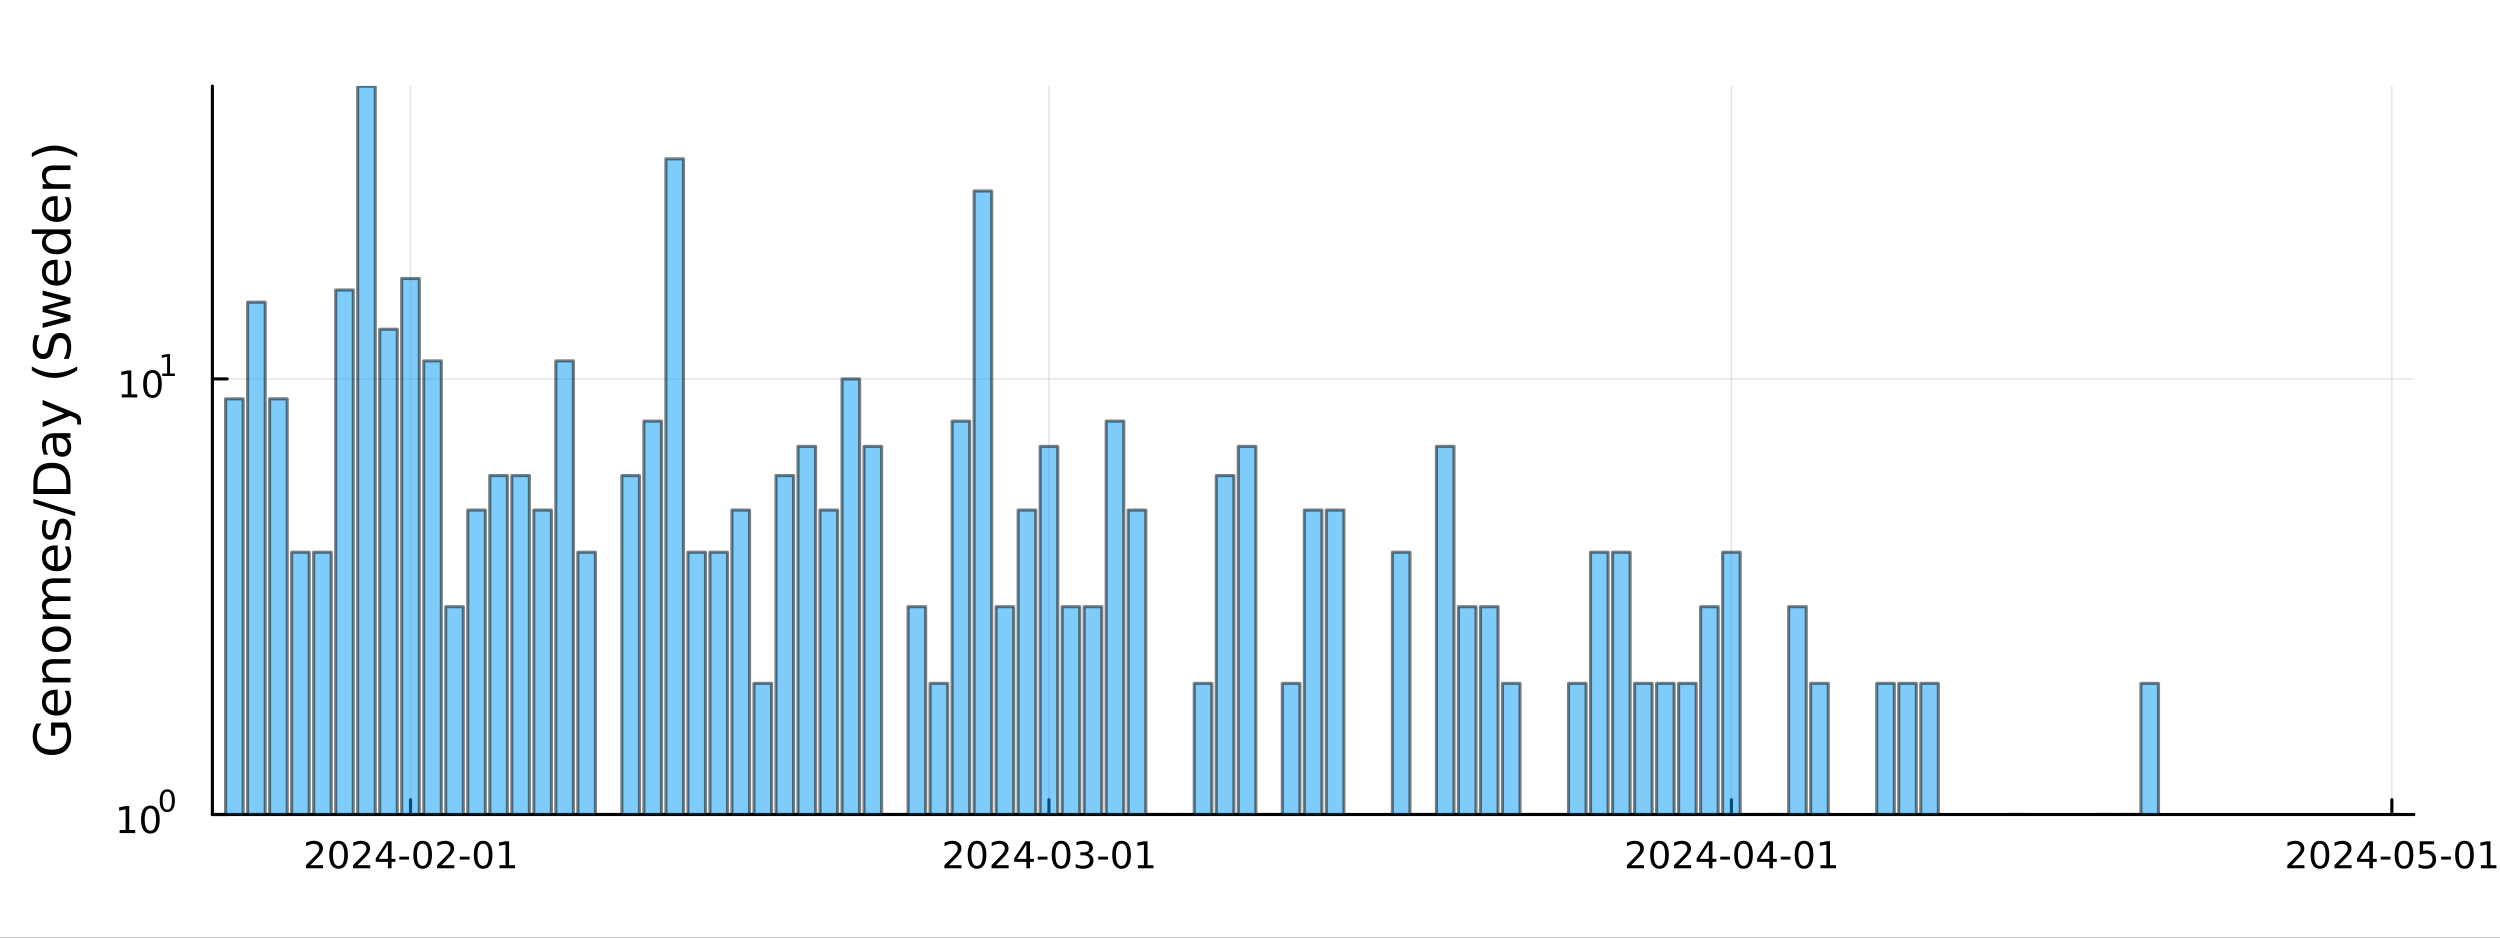 <?xml version="1.0" encoding="utf-8"?>
<svg xmlns="http://www.w3.org/2000/svg" xmlns:xlink="http://www.w3.org/1999/xlink" width="800" height="300" viewBox="0 0 3200 1200">
<rect x="0" y="0" width="3200" height="1200" fill="#333333" stroke="none"/>
<defs>
  <clipPath id="clip300">
    <rect x="0" y="0" width="3200" height="1200"/>
  </clipPath>
</defs>
<path clip-path="url(#clip300)" d="M0 1200 L3200 1200 L3200 0 L0 0  Z" fill="#ffffff" fill-rule="evenodd" fill-opacity="1"/>
<defs>
  <clipPath id="clip301">
    <rect x="640" y="0" width="2241" height="1200"/>
  </clipPath>
</defs>
<path clip-path="url(#clip300)" d="M271.839 1042.58 L3089.76 1042.58 L3089.76 110.236 L271.839 110.236  Z" fill="#ffffff" fill-rule="evenodd" fill-opacity="1"/>
<defs>
  <clipPath id="clip302">
    <rect x="271" y="110" width="2819" height="933"/>
  </clipPath>
</defs>
<polyline clip-path="url(#clip302)" style="stroke:#000000; stroke-linecap:round; stroke-linejoin:round; stroke-width:2; stroke-opacity:0.1; fill:none" points="525.452,1042.58 525.452,110.236 "/>
<polyline clip-path="url(#clip302)" style="stroke:#000000; stroke-linecap:round; stroke-linejoin:round; stroke-width:2; stroke-opacity:0.1; fill:none" points="1342.65,1042.58 1342.65,110.236 "/>
<polyline clip-path="url(#clip302)" style="stroke:#000000; stroke-linecap:round; stroke-linejoin:round; stroke-width:2; stroke-opacity:0.1; fill:none" points="2216.21,1042.58 2216.21,110.236 "/>
<polyline clip-path="url(#clip302)" style="stroke:#000000; stroke-linecap:round; stroke-linejoin:round; stroke-width:2; stroke-opacity:0.1; fill:none" points="3061.58,1042.58 3061.58,110.236 "/>
<polyline clip-path="url(#clip300)" style="stroke:#000000; stroke-linecap:round; stroke-linejoin:round; stroke-width:4; stroke-opacity:1; fill:none" points="271.839,1042.58 3089.76,1042.58 "/>
<polyline clip-path="url(#clip300)" style="stroke:#000000; stroke-linecap:round; stroke-linejoin:round; stroke-width:4; stroke-opacity:1; fill:none" points="525.452,1042.58 525.452,1023.68 "/>
<polyline clip-path="url(#clip300)" style="stroke:#000000; stroke-linecap:round; stroke-linejoin:round; stroke-width:4; stroke-opacity:1; fill:none" points="1342.65,1042.58 1342.65,1023.68 "/>
<polyline clip-path="url(#clip300)" style="stroke:#000000; stroke-linecap:round; stroke-linejoin:round; stroke-width:4; stroke-opacity:1; fill:none" points="2216.21,1042.58 2216.21,1023.68 "/>
<polyline clip-path="url(#clip300)" style="stroke:#000000; stroke-linecap:round; stroke-linejoin:round; stroke-width:4; stroke-opacity:1; fill:none" points="3061.58,1042.58 3061.58,1023.68 "/>
<path clip-path="url(#clip300)" d="M397.247 1107.44 L413.566 1107.44 L413.566 1111.38 L391.622 1111.38 L391.622 1107.44 Q394.284 1104.69 398.867 1100.06 Q403.474 1095.4 404.654 1094.06 Q406.9 1091.54 407.779 1089.8 Q408.682 1088.04 408.682 1086.35 Q408.682 1083.6 406.738 1081.86 Q404.816 1080.13 401.715 1080.13 Q399.516 1080.13 397.062 1080.89 Q394.631 1081.65 391.854 1083.2 L391.854 1078.48 Q394.678 1077.35 397.131 1076.77 Q399.585 1076.19 401.622 1076.19 Q406.992 1076.19 410.187 1078.88 Q413.381 1081.56 413.381 1086.05 Q413.381 1088.18 412.571 1090.1 Q411.784 1092 409.678 1094.59 Q409.099 1095.26 405.997 1098.48 Q402.895 1101.68 397.247 1107.44 Z" fill="#000000" fill-rule="nonzero" fill-opacity="1" /><path clip-path="url(#clip300)" d="M433.381 1079.89 Q429.77 1079.89 427.941 1083.46 Q426.136 1087 426.136 1094.13 Q426.136 1101.24 427.941 1104.8 Q429.77 1108.34 433.381 1108.34 Q437.015 1108.34 438.821 1104.8 Q440.65 1101.24 440.65 1094.13 Q440.65 1087 438.821 1083.46 Q437.015 1079.89 433.381 1079.89 M433.381 1076.19 Q439.191 1076.19 442.247 1080.8 Q445.326 1085.38 445.326 1094.13 Q445.326 1102.86 442.247 1107.46 Q439.191 1112.05 433.381 1112.05 Q427.571 1112.05 424.492 1107.46 Q421.437 1102.86 421.437 1094.13 Q421.437 1085.38 424.492 1080.8 Q427.571 1076.19 433.381 1076.19 Z" fill="#000000" fill-rule="nonzero" fill-opacity="1" /><path clip-path="url(#clip300)" d="M457.571 1107.44 L473.89 1107.44 L473.89 1111.38 L451.946 1111.38 L451.946 1107.44 Q454.608 1104.69 459.191 1100.06 Q463.798 1095.4 464.978 1094.06 Q467.224 1091.54 468.103 1089.8 Q469.006 1088.04 469.006 1086.35 Q469.006 1083.6 467.062 1081.86 Q465.14 1080.13 462.038 1080.13 Q459.839 1080.13 457.386 1080.89 Q454.955 1081.65 452.177 1083.2 L452.177 1078.48 Q455.001 1077.35 457.455 1076.77 Q459.909 1076.19 461.946 1076.19 Q467.316 1076.19 470.511 1078.88 Q473.705 1081.56 473.705 1086.05 Q473.705 1088.18 472.895 1090.1 Q472.108 1092 470.001 1094.59 Q469.423 1095.26 466.321 1098.48 Q463.219 1101.68 457.571 1107.44 Z" fill="#000000" fill-rule="nonzero" fill-opacity="1" /><path clip-path="url(#clip300)" d="M496.552 1080.89 L484.747 1099.34 L496.552 1099.34 L496.552 1080.89 M495.325 1076.82 L501.205 1076.82 L501.205 1099.34 L506.135 1099.34 L506.135 1103.23 L501.205 1103.23 L501.205 1111.38 L496.552 1111.38 L496.552 1103.23 L480.95 1103.23 L480.95 1098.71 L495.325 1076.82 Z" fill="#000000" fill-rule="nonzero" fill-opacity="1" /><path clip-path="url(#clip300)" d="M511.112 1096.49 L523.589 1096.49 L523.589 1100.29 L511.112 1100.29 L511.112 1096.49 Z" fill="#000000" fill-rule="nonzero" fill-opacity="1" /><path clip-path="url(#clip300)" d="M540.973 1079.89 Q537.362 1079.89 535.533 1083.46 Q533.728 1087 533.728 1094.13 Q533.728 1101.24 535.533 1104.8 Q537.362 1108.34 540.973 1108.34 Q544.607 1108.34 546.413 1104.8 Q548.242 1101.24 548.242 1094.13 Q548.242 1087 546.413 1083.46 Q544.607 1079.89 540.973 1079.89 M540.973 1076.19 Q546.783 1076.19 549.839 1080.8 Q552.918 1085.38 552.918 1094.13 Q552.918 1102.86 549.839 1107.46 Q546.783 1112.05 540.973 1112.05 Q535.163 1112.05 532.084 1107.46 Q529.029 1102.86 529.029 1094.13 Q529.029 1085.38 532.084 1080.8 Q535.163 1076.19 540.973 1076.19 Z" fill="#000000" fill-rule="nonzero" fill-opacity="1" /><path clip-path="url(#clip300)" d="M565.163 1107.44 L581.482 1107.44 L581.482 1111.38 L559.538 1111.38 L559.538 1107.44 Q562.2 1104.69 566.783 1100.06 Q571.39 1095.4 572.57 1094.06 Q574.816 1091.54 575.695 1089.8 Q576.598 1088.04 576.598 1086.35 Q576.598 1083.6 574.654 1081.86 Q572.732 1080.13 569.63 1080.13 Q567.431 1080.13 564.978 1080.89 Q562.547 1081.65 559.769 1083.2 L559.769 1078.48 Q562.593 1077.35 565.047 1076.77 Q567.501 1076.19 569.538 1076.19 Q574.908 1076.19 578.103 1078.88 Q581.297 1081.56 581.297 1086.05 Q581.297 1088.18 580.487 1090.1 Q579.7 1092 577.593 1094.59 Q577.015 1095.26 573.913 1098.48 Q570.811 1101.68 565.163 1107.44 Z" fill="#000000" fill-rule="nonzero" fill-opacity="1" /><path clip-path="url(#clip300)" d="M588.542 1096.49 L601.019 1096.49 L601.019 1100.29 L588.542 1100.29 L588.542 1096.49 Z" fill="#000000" fill-rule="nonzero" fill-opacity="1" /><path clip-path="url(#clip300)" d="M618.403 1079.89 Q614.792 1079.89 612.964 1083.46 Q611.158 1087 611.158 1094.13 Q611.158 1101.24 612.964 1104.8 Q614.792 1108.34 618.403 1108.34 Q622.038 1108.34 623.843 1104.8 Q625.672 1101.24 625.672 1094.13 Q625.672 1087 623.843 1083.46 Q622.038 1079.89 618.403 1079.89 M618.403 1076.19 Q624.213 1076.19 627.269 1080.8 Q630.348 1085.38 630.348 1094.13 Q630.348 1102.86 627.269 1107.46 Q624.213 1112.05 618.403 1112.05 Q612.593 1112.05 609.514 1107.46 Q606.459 1102.86 606.459 1094.13 Q606.459 1085.38 609.514 1080.8 Q612.593 1076.19 618.403 1076.19 Z" fill="#000000" fill-rule="nonzero" fill-opacity="1" /><path clip-path="url(#clip300)" d="M639.375 1107.44 L647.014 1107.44 L647.014 1081.07 L638.704 1082.74 L638.704 1078.48 L646.968 1076.82 L651.644 1076.82 L651.644 1107.44 L659.283 1107.44 L659.283 1111.38 L639.375 1111.38 L639.375 1107.44 Z" fill="#000000" fill-rule="nonzero" fill-opacity="1" /><path clip-path="url(#clip300)" d="M1214.45 1107.44 L1230.76 1107.44 L1230.76 1111.38 L1208.82 1111.38 L1208.82 1107.44 Q1211.48 1104.69 1216.07 1100.06 Q1220.67 1095.4 1221.85 1094.06 Q1224.1 1091.54 1224.98 1089.8 Q1225.88 1088.04 1225.88 1086.35 Q1225.88 1083.6 1223.94 1081.86 Q1222.01 1080.13 1218.91 1080.13 Q1216.71 1080.13 1214.26 1080.89 Q1211.83 1081.65 1209.05 1083.2 L1209.05 1078.48 Q1211.88 1077.35 1214.33 1076.77 Q1216.78 1076.19 1218.82 1076.19 Q1224.19 1076.19 1227.38 1078.88 Q1230.58 1081.56 1230.58 1086.05 Q1230.58 1088.18 1229.77 1090.1 Q1228.98 1092 1226.88 1094.59 Q1226.3 1095.26 1223.2 1098.48 Q1220.09 1101.68 1214.45 1107.44 Z" fill="#000000" fill-rule="nonzero" fill-opacity="1" /><path clip-path="url(#clip300)" d="M1250.58 1079.89 Q1246.97 1079.89 1245.14 1083.46 Q1243.33 1087 1243.33 1094.13 Q1243.33 1101.24 1245.14 1104.8 Q1246.97 1108.34 1250.58 1108.34 Q1254.21 1108.34 1256.02 1104.8 Q1257.85 1101.24 1257.85 1094.13 Q1257.85 1087 1256.02 1083.46 Q1254.21 1079.89 1250.58 1079.89 M1250.58 1076.19 Q1256.39 1076.19 1259.44 1080.8 Q1262.52 1085.38 1262.52 1094.13 Q1262.52 1102.86 1259.44 1107.46 Q1256.39 1112.05 1250.58 1112.05 Q1244.77 1112.05 1241.69 1107.46 Q1238.63 1102.86 1238.63 1094.13 Q1238.63 1085.38 1241.69 1080.8 Q1244.77 1076.19 1250.58 1076.19 Z" fill="#000000" fill-rule="nonzero" fill-opacity="1" /><path clip-path="url(#clip300)" d="M1274.77 1107.44 L1291.09 1107.44 L1291.09 1111.38 L1269.14 1111.38 L1269.14 1107.44 Q1271.81 1104.69 1276.39 1100.06 Q1281 1095.4 1282.18 1094.06 Q1284.42 1091.54 1285.3 1089.8 Q1286.2 1088.04 1286.2 1086.35 Q1286.2 1083.6 1284.26 1081.86 Q1282.34 1080.13 1279.24 1080.13 Q1277.04 1080.13 1274.58 1080.89 Q1272.15 1081.65 1269.38 1083.2 L1269.38 1078.48 Q1272.2 1077.35 1274.65 1076.77 Q1277.11 1076.19 1279.14 1076.19 Q1284.51 1076.19 1287.71 1078.88 Q1290.9 1081.56 1290.9 1086.05 Q1290.9 1088.18 1290.09 1090.1 Q1289.31 1092 1287.2 1094.59 Q1286.62 1095.26 1283.52 1098.48 Q1280.42 1101.68 1274.77 1107.44 Z" fill="#000000" fill-rule="nonzero" fill-opacity="1" /><path clip-path="url(#clip300)" d="M1313.75 1080.89 L1301.94 1099.34 L1313.75 1099.34 L1313.75 1080.89 M1312.52 1076.82 L1318.4 1076.82 L1318.4 1099.34 L1323.33 1099.34 L1323.33 1103.23 L1318.4 1103.23 L1318.4 1111.38 L1313.75 1111.38 L1313.75 1103.23 L1298.15 1103.23 L1298.15 1098.71 L1312.52 1076.82 Z" fill="#000000" fill-rule="nonzero" fill-opacity="1" /><path clip-path="url(#clip300)" d="M1328.31 1096.49 L1340.79 1096.49 L1340.79 1100.29 L1328.31 1100.29 L1328.31 1096.49 Z" fill="#000000" fill-rule="nonzero" fill-opacity="1" /><path clip-path="url(#clip300)" d="M1358.17 1079.89 Q1354.56 1079.89 1352.73 1083.46 Q1350.93 1087 1350.93 1094.13 Q1350.93 1101.24 1352.73 1104.8 Q1354.56 1108.34 1358.17 1108.34 Q1361.81 1108.34 1363.61 1104.8 Q1365.44 1101.24 1365.44 1094.13 Q1365.44 1087 1363.61 1083.46 Q1361.81 1079.89 1358.17 1079.89 M1358.17 1076.19 Q1363.98 1076.19 1367.04 1080.8 Q1370.12 1085.38 1370.12 1094.13 Q1370.12 1102.86 1367.04 1107.46 Q1363.98 1112.05 1358.17 1112.05 Q1352.36 1112.05 1349.28 1107.46 Q1346.23 1102.86 1346.23 1094.13 Q1346.23 1085.38 1349.28 1080.8 Q1352.36 1076.19 1358.17 1076.19 Z" fill="#000000" fill-rule="nonzero" fill-opacity="1" /><path clip-path="url(#clip300)" d="M1392.5 1092.74 Q1395.86 1093.46 1397.73 1095.73 Q1399.63 1098 1399.63 1101.33 Q1399.63 1106.45 1396.11 1109.25 Q1392.59 1112.05 1386.11 1112.05 Q1383.94 1112.05 1381.62 1111.61 Q1379.33 1111.19 1376.87 1110.33 L1376.87 1105.82 Q1378.82 1106.95 1381.13 1107.53 Q1383.45 1108.11 1385.97 1108.11 Q1390.37 1108.11 1392.66 1106.38 Q1394.98 1104.64 1394.98 1101.33 Q1394.98 1098.27 1392.82 1096.56 Q1390.69 1094.82 1386.87 1094.82 L1382.85 1094.82 L1382.85 1090.98 L1387.06 1090.98 Q1390.51 1090.98 1392.34 1089.62 Q1394.17 1088.23 1394.17 1085.64 Q1394.17 1082.97 1392.27 1081.56 Q1390.39 1080.13 1386.87 1080.13 Q1384.95 1080.13 1382.75 1080.54 Q1380.56 1080.96 1377.92 1081.84 L1377.92 1077.67 Q1380.58 1076.93 1382.89 1076.56 Q1385.23 1076.19 1387.29 1076.19 Q1392.62 1076.19 1395.72 1078.62 Q1398.82 1081.03 1398.82 1085.15 Q1398.82 1088.02 1397.18 1090.01 Q1395.53 1091.98 1392.5 1092.74 Z" fill="#000000" fill-rule="nonzero" fill-opacity="1" /><path clip-path="url(#clip300)" d="M1405.74 1096.49 L1418.22 1096.49 L1418.22 1100.29 L1405.74 1100.29 L1405.74 1096.49 Z" fill="#000000" fill-rule="nonzero" fill-opacity="1" /><path clip-path="url(#clip300)" d="M1435.6 1079.89 Q1431.99 1079.89 1430.16 1083.46 Q1428.36 1087 1428.36 1094.13 Q1428.36 1101.24 1430.16 1104.8 Q1431.99 1108.34 1435.6 1108.34 Q1439.24 1108.34 1441.04 1104.8 Q1442.87 1101.24 1442.87 1094.13 Q1442.87 1087 1441.04 1083.46 Q1439.24 1079.89 1435.6 1079.89 M1435.6 1076.19 Q1441.41 1076.19 1444.47 1080.8 Q1447.55 1085.38 1447.55 1094.13 Q1447.55 1102.86 1444.47 1107.46 Q1441.41 1112.05 1435.6 1112.05 Q1429.79 1112.05 1426.71 1107.46 Q1423.66 1102.86 1423.66 1094.13 Q1423.66 1085.38 1426.71 1080.8 Q1429.79 1076.19 1435.6 1076.19 Z" fill="#000000" fill-rule="nonzero" fill-opacity="1" /><path clip-path="url(#clip300)" d="M1456.57 1107.44 L1464.21 1107.44 L1464.21 1081.07 L1455.9 1082.74 L1455.9 1078.48 L1464.17 1076.82 L1468.84 1076.82 L1468.84 1107.44 L1476.48 1107.44 L1476.48 1111.38 L1456.57 1111.38 L1456.57 1107.44 Z" fill="#000000" fill-rule="nonzero" fill-opacity="1" /><path clip-path="url(#clip300)" d="M2088 1107.44 L2104.32 1107.44 L2104.32 1111.38 L2082.38 1111.38 L2082.38 1107.44 Q2085.04 1104.69 2089.62 1100.06 Q2094.23 1095.4 2095.41 1094.06 Q2097.65 1091.54 2098.53 1089.8 Q2099.44 1088.04 2099.44 1086.35 Q2099.44 1083.6 2097.49 1081.86 Q2095.57 1080.13 2092.47 1080.13 Q2090.27 1080.13 2087.82 1080.89 Q2085.39 1081.65 2082.61 1083.2 L2082.61 1078.48 Q2085.43 1077.35 2087.89 1076.77 Q2090.34 1076.19 2092.38 1076.19 Q2097.75 1076.19 2100.94 1078.88 Q2104.14 1081.56 2104.14 1086.05 Q2104.14 1088.18 2103.33 1090.1 Q2102.54 1092 2100.43 1094.59 Q2099.85 1095.26 2096.75 1098.48 Q2093.65 1101.68 2088 1107.44 Z" fill="#000000" fill-rule="nonzero" fill-opacity="1" /><path clip-path="url(#clip300)" d="M2124.14 1079.89 Q2120.52 1079.89 2118.7 1083.46 Q2116.89 1087 2116.89 1094.13 Q2116.89 1101.24 2118.7 1104.8 Q2120.52 1108.34 2124.14 1108.34 Q2127.77 1108.34 2129.58 1104.8 Q2131.4 1101.24 2131.4 1094.13 Q2131.4 1087 2129.58 1083.46 Q2127.77 1079.89 2124.14 1079.89 M2124.14 1076.19 Q2129.95 1076.19 2133 1080.8 Q2136.08 1085.38 2136.08 1094.13 Q2136.08 1102.86 2133 1107.46 Q2129.95 1112.05 2124.14 1112.05 Q2118.33 1112.05 2115.25 1107.46 Q2112.19 1102.86 2112.19 1094.13 Q2112.19 1085.38 2115.25 1080.8 Q2118.33 1076.19 2124.14 1076.19 Z" fill="#000000" fill-rule="nonzero" fill-opacity="1" /><path clip-path="url(#clip300)" d="M2148.33 1107.44 L2164.64 1107.44 L2164.64 1111.38 L2142.7 1111.38 L2142.7 1107.44 Q2145.36 1104.69 2149.95 1100.06 Q2154.55 1095.4 2155.73 1094.06 Q2157.98 1091.54 2158.86 1089.8 Q2159.76 1088.04 2159.76 1086.35 Q2159.76 1083.6 2157.82 1081.86 Q2155.89 1080.13 2152.79 1080.13 Q2150.59 1080.13 2148.14 1080.89 Q2145.71 1081.65 2142.93 1083.2 L2142.93 1078.48 Q2145.76 1077.35 2148.21 1076.77 Q2150.66 1076.19 2152.7 1076.19 Q2158.07 1076.19 2161.27 1078.88 Q2164.46 1081.56 2164.46 1086.05 Q2164.46 1088.18 2163.65 1090.1 Q2162.86 1092 2160.76 1094.59 Q2160.18 1095.26 2157.08 1098.48 Q2153.97 1101.68 2148.33 1107.44 Z" fill="#000000" fill-rule="nonzero" fill-opacity="1" /><path clip-path="url(#clip300)" d="M2187.31 1080.89 L2175.5 1099.34 L2187.31 1099.34 L2187.31 1080.89 M2186.08 1076.82 L2191.96 1076.82 L2191.96 1099.34 L2196.89 1099.34 L2196.89 1103.23 L2191.96 1103.23 L2191.96 1111.38 L2187.31 1111.38 L2187.31 1103.23 L2171.71 1103.23 L2171.71 1098.71 L2186.08 1076.82 Z" fill="#000000" fill-rule="nonzero" fill-opacity="1" /><path clip-path="url(#clip300)" d="M2201.87 1096.49 L2214.34 1096.49 L2214.34 1100.29 L2201.87 1100.29 L2201.87 1096.49 Z" fill="#000000" fill-rule="nonzero" fill-opacity="1" /><path clip-path="url(#clip300)" d="M2231.73 1079.89 Q2228.12 1079.89 2226.29 1083.46 Q2224.48 1087 2224.48 1094.13 Q2224.48 1101.24 2226.29 1104.8 Q2228.12 1108.34 2231.73 1108.34 Q2235.36 1108.34 2237.17 1104.8 Q2239 1101.24 2239 1094.13 Q2239 1087 2237.17 1083.46 Q2235.36 1079.89 2231.73 1079.89 M2231.73 1076.19 Q2237.54 1076.19 2240.59 1080.8 Q2243.67 1085.38 2243.67 1094.13 Q2243.67 1102.86 2240.59 1107.46 Q2237.54 1112.05 2231.73 1112.05 Q2225.92 1112.05 2222.84 1107.46 Q2219.78 1102.86 2219.78 1094.13 Q2219.78 1085.38 2222.84 1080.8 Q2225.92 1076.19 2231.73 1076.19 Z" fill="#000000" fill-rule="nonzero" fill-opacity="1" /><path clip-path="url(#clip300)" d="M2264.74 1080.89 L2252.93 1099.34 L2264.74 1099.34 L2264.74 1080.89 M2263.51 1076.82 L2269.39 1076.82 L2269.39 1099.34 L2274.32 1099.34 L2274.32 1103.23 L2269.39 1103.23 L2269.39 1111.38 L2264.74 1111.38 L2264.74 1103.23 L2249.14 1103.23 L2249.14 1098.71 L2263.51 1076.82 Z" fill="#000000" fill-rule="nonzero" fill-opacity="1" /><path clip-path="url(#clip300)" d="M2279.3 1096.49 L2291.77 1096.49 L2291.77 1100.29 L2279.3 1100.29 L2279.3 1096.49 Z" fill="#000000" fill-rule="nonzero" fill-opacity="1" /><path clip-path="url(#clip300)" d="M2309.16 1079.89 Q2305.55 1079.89 2303.72 1083.46 Q2301.91 1087 2301.91 1094.13 Q2301.91 1101.24 2303.72 1104.8 Q2305.55 1108.34 2309.16 1108.34 Q2312.79 1108.34 2314.6 1104.8 Q2316.43 1101.24 2316.43 1094.13 Q2316.43 1087 2314.6 1083.46 Q2312.79 1079.89 2309.16 1079.89 M2309.16 1076.19 Q2314.97 1076.19 2318.02 1080.8 Q2321.1 1085.38 2321.1 1094.13 Q2321.1 1102.86 2318.02 1107.46 Q2314.97 1112.05 2309.16 1112.05 Q2303.35 1112.05 2300.27 1107.46 Q2297.21 1102.86 2297.21 1094.13 Q2297.21 1085.38 2300.27 1080.8 Q2303.35 1076.19 2309.16 1076.19 Z" fill="#000000" fill-rule="nonzero" fill-opacity="1" /><path clip-path="url(#clip300)" d="M2330.13 1107.44 L2337.77 1107.44 L2337.77 1081.07 L2329.46 1082.74 L2329.46 1078.48 L2337.72 1076.82 L2342.4 1076.82 L2342.4 1107.44 L2350.04 1107.44 L2350.04 1111.38 L2330.13 1111.38 L2330.13 1107.44 Z" fill="#000000" fill-rule="nonzero" fill-opacity="1" /><path clip-path="url(#clip300)" d="M2933.38 1107.44 L2949.7 1107.44 L2949.7 1111.38 L2927.75 1111.38 L2927.75 1107.44 Q2930.42 1104.69 2935 1100.06 Q2939.61 1095.4 2940.79 1094.06 Q2943.03 1091.54 2943.91 1089.8 Q2944.81 1088.04 2944.81 1086.35 Q2944.81 1083.6 2942.87 1081.86 Q2940.95 1080.13 2937.85 1080.13 Q2935.65 1080.13 2933.19 1080.89 Q2930.76 1081.65 2927.99 1083.2 L2927.99 1078.48 Q2930.81 1077.35 2933.26 1076.77 Q2935.72 1076.19 2937.75 1076.19 Q2943.12 1076.19 2946.32 1078.88 Q2949.51 1081.56 2949.51 1086.05 Q2949.51 1088.18 2948.7 1090.1 Q2947.92 1092 2945.81 1094.59 Q2945.23 1095.26 2942.13 1098.48 Q2939.03 1101.68 2933.38 1107.44 Z" fill="#000000" fill-rule="nonzero" fill-opacity="1" /><path clip-path="url(#clip300)" d="M2969.51 1079.89 Q2965.9 1079.89 2964.07 1083.46 Q2962.27 1087 2962.27 1094.13 Q2962.27 1101.24 2964.07 1104.8 Q2965.9 1108.34 2969.51 1108.34 Q2973.15 1108.34 2974.95 1104.8 Q2976.78 1101.24 2976.78 1094.13 Q2976.78 1087 2974.95 1083.46 Q2973.15 1079.89 2969.51 1079.89 M2969.51 1076.19 Q2975.32 1076.19 2978.38 1080.8 Q2981.46 1085.38 2981.46 1094.13 Q2981.46 1102.86 2978.38 1107.46 Q2975.32 1112.05 2969.51 1112.05 Q2963.7 1112.05 2960.62 1107.46 Q2957.57 1102.86 2957.57 1094.13 Q2957.57 1085.38 2960.62 1080.8 Q2963.7 1076.19 2969.51 1076.19 Z" fill="#000000" fill-rule="nonzero" fill-opacity="1" /><path clip-path="url(#clip300)" d="M2993.7 1107.44 L3010.02 1107.44 L3010.02 1111.38 L2988.08 1111.38 L2988.08 1107.44 Q2990.74 1104.69 2995.32 1100.06 Q2999.93 1095.4 3001.11 1094.06 Q3003.36 1091.54 3004.24 1089.8 Q3005.14 1088.04 3005.14 1086.35 Q3005.14 1083.6 3003.19 1081.86 Q3001.27 1080.13 2998.17 1080.13 Q2995.97 1080.13 2993.52 1080.89 Q2991.09 1081.65 2988.31 1083.2 L2988.31 1078.48 Q2991.13 1077.35 2993.59 1076.77 Q2996.04 1076.19 2998.08 1076.19 Q3003.45 1076.19 3006.64 1078.88 Q3009.84 1081.56 3009.84 1086.05 Q3009.84 1088.18 3009.03 1090.1 Q3008.24 1092 3006.13 1094.59 Q3005.55 1095.26 3002.45 1098.48 Q2999.35 1101.68 2993.7 1107.44 Z" fill="#000000" fill-rule="nonzero" fill-opacity="1" /><path clip-path="url(#clip300)" d="M3032.68 1080.89 L3020.88 1099.34 L3032.68 1099.34 L3032.68 1080.89 M3031.46 1076.82 L3037.34 1076.82 L3037.34 1099.34 L3042.27 1099.34 L3042.27 1103.23 L3037.34 1103.23 L3037.34 1111.38 L3032.68 1111.38 L3032.68 1103.23 L3017.08 1103.23 L3017.08 1098.71 L3031.46 1076.82 Z" fill="#000000" fill-rule="nonzero" fill-opacity="1" /><path clip-path="url(#clip300)" d="M3047.24 1096.49 L3059.72 1096.49 L3059.72 1100.29 L3047.24 1100.29 L3047.24 1096.49 Z" fill="#000000" fill-rule="nonzero" fill-opacity="1" /><path clip-path="url(#clip300)" d="M3077.11 1079.89 Q3073.49 1079.89 3071.67 1083.46 Q3069.86 1087 3069.86 1094.13 Q3069.86 1101.24 3071.67 1104.8 Q3073.49 1108.34 3077.11 1108.34 Q3080.74 1108.34 3082.55 1104.8 Q3084.37 1101.24 3084.37 1094.13 Q3084.37 1087 3082.55 1083.46 Q3080.74 1079.89 3077.11 1079.89 M3077.11 1076.19 Q3082.92 1076.19 3085.97 1080.8 Q3089.05 1085.38 3089.05 1094.13 Q3089.05 1102.86 3085.97 1107.46 Q3082.92 1112.05 3077.11 1112.05 Q3071.3 1112.05 3068.22 1107.46 Q3065.16 1102.86 3065.16 1094.13 Q3065.16 1085.38 3068.22 1080.8 Q3071.3 1076.19 3077.11 1076.19 Z" fill="#000000" fill-rule="nonzero" fill-opacity="1" /><path clip-path="url(#clip300)" d="M3097.31 1076.82 L3115.67 1076.82 L3115.67 1080.75 L3101.6 1080.75 L3101.6 1089.22 Q3102.61 1088.88 3103.63 1088.71 Q3104.65 1088.53 3105.67 1088.53 Q3111.46 1088.53 3114.84 1091.7 Q3118.22 1094.87 3118.22 1100.29 Q3118.22 1105.87 3114.74 1108.97 Q3111.27 1112.05 3104.95 1112.05 Q3102.78 1112.05 3100.51 1111.68 Q3098.26 1111.31 3095.86 1110.57 L3095.86 1105.87 Q3097.94 1107 3100.16 1107.56 Q3102.38 1108.11 3104.86 1108.11 Q3108.86 1108.11 3111.2 1106.01 Q3113.54 1103.9 3113.54 1100.29 Q3113.54 1096.68 3111.2 1094.57 Q3108.86 1092.46 3104.86 1092.46 Q3102.98 1092.46 3101.11 1092.88 Q3099.26 1093.3 3097.31 1094.18 L3097.31 1076.82 Z" fill="#000000" fill-rule="nonzero" fill-opacity="1" /><path clip-path="url(#clip300)" d="M3124.67 1096.49 L3137.15 1096.49 L3137.15 1100.29 L3124.67 1100.29 L3124.67 1096.49 Z" fill="#000000" fill-rule="nonzero" fill-opacity="1" /><path clip-path="url(#clip300)" d="M3154.54 1079.89 Q3150.92 1079.89 3149.1 1083.46 Q3147.29 1087 3147.29 1094.13 Q3147.29 1101.24 3149.1 1104.8 Q3150.92 1108.34 3154.54 1108.34 Q3158.17 1108.34 3159.98 1104.8 Q3161.8 1101.24 3161.8 1094.13 Q3161.8 1087 3159.98 1083.46 Q3158.17 1079.89 3154.54 1079.89 M3154.54 1076.19 Q3160.35 1076.19 3163.4 1080.8 Q3166.48 1085.38 3166.48 1094.13 Q3166.48 1102.86 3163.4 1107.46 Q3160.35 1112.05 3154.54 1112.05 Q3148.73 1112.05 3145.65 1107.46 Q3142.59 1102.86 3142.59 1094.13 Q3142.59 1085.38 3145.65 1080.8 Q3148.73 1076.19 3154.54 1076.19 Z" fill="#000000" fill-rule="nonzero" fill-opacity="1" /><path clip-path="url(#clip300)" d="M3175.51 1107.44 L3183.15 1107.44 L3183.15 1081.07 L3174.84 1082.74 L3174.84 1078.48 L3183.1 1076.82 L3187.78 1076.82 L3187.78 1107.44 L3195.41 1107.44 L3195.41 1111.38 L3175.51 1111.38 L3175.51 1107.44 Z" fill="#000000" fill-rule="nonzero" fill-opacity="1" /><polyline clip-path="url(#clip302)" style="stroke:#000000; stroke-linecap:round; stroke-linejoin:round; stroke-width:2; stroke-opacity:0.1; fill:none" points="271.839,1042.58 3089.76,1042.58 "/>
<polyline clip-path="url(#clip302)" style="stroke:#000000; stroke-linecap:round; stroke-linejoin:round; stroke-width:2; stroke-opacity:0.1; fill:none" points="271.839,484.989 3089.76,484.989 "/>
<polyline clip-path="url(#clip300)" style="stroke:#000000; stroke-linecap:round; stroke-linejoin:round; stroke-width:4; stroke-opacity:1; fill:none" points="271.839,1042.58 271.839,110.236 "/>
<polyline clip-path="url(#clip300)" style="stroke:#000000; stroke-linecap:round; stroke-linejoin:round; stroke-width:4; stroke-opacity:1; fill:none" points="271.839,1042.58 290.737,1042.58 "/>
<polyline clip-path="url(#clip300)" style="stroke:#000000; stroke-linecap:round; stroke-linejoin:round; stroke-width:4; stroke-opacity:1; fill:none" points="271.839,484.989 290.737,484.989 "/>
<path clip-path="url(#clip300)" d="M153.134 1062.37 L160.772 1062.37 L160.772 1036 L152.462 1037.67 L152.462 1033.41 L160.726 1031.74 L165.402 1031.74 L165.402 1062.37 L173.041 1062.37 L173.041 1066.3 L153.134 1066.3 L153.134 1062.37 Z" fill="#000000" fill-rule="nonzero" fill-opacity="1" /><path clip-path="url(#clip300)" d="M192.485 1034.82 Q188.874 1034.82 187.045 1038.39 Q185.24 1041.93 185.24 1049.06 Q185.24 1056.16 187.045 1059.73 Q188.874 1063.27 192.485 1063.27 Q196.119 1063.27 197.925 1059.73 Q199.754 1056.16 199.754 1049.06 Q199.754 1041.93 197.925 1038.39 Q196.119 1034.82 192.485 1034.82 M192.485 1031.12 Q198.295 1031.12 201.351 1035.72 Q204.43 1040.31 204.43 1049.06 Q204.43 1057.78 201.351 1062.39 Q198.295 1066.97 192.485 1066.97 Q186.675 1066.97 183.596 1062.39 Q180.541 1057.78 180.541 1049.06 Q180.541 1040.31 183.596 1035.72 Q186.675 1031.12 192.485 1031.12 Z" fill="#000000" fill-rule="nonzero" fill-opacity="1" /><path clip-path="url(#clip300)" d="M214.134 1013.31 Q211.2 1013.31 209.715 1016.21 Q208.248 1019.09 208.248 1024.88 Q208.248 1030.66 209.715 1033.55 Q211.2 1036.43 214.134 1036.43 Q217.087 1036.43 218.554 1033.55 Q220.04 1030.66 220.04 1024.88 Q220.04 1019.09 218.554 1016.21 Q217.087 1013.31 214.134 1013.31 M214.134 1010.31 Q218.855 1010.31 221.338 1014.05 Q223.839 1017.77 223.839 1024.88 Q223.839 1031.97 221.338 1035.71 Q218.855 1039.44 214.134 1039.44 Q209.414 1039.44 206.912 1035.71 Q204.43 1031.97 204.43 1024.88 Q204.43 1017.77 206.912 1014.05 Q209.414 1010.31 214.134 1010.31 Z" fill="#000000" fill-rule="nonzero" fill-opacity="1" /><path clip-path="url(#clip300)" d="M155.823 504.781 L163.462 504.781 L163.462 478.416 L155.152 480.083 L155.152 475.823 L163.416 474.157 L168.092 474.157 L168.092 504.781 L175.73 504.781 L175.73 508.717 L155.823 508.717 L155.823 504.781 Z" fill="#000000" fill-rule="nonzero" fill-opacity="1" /><path clip-path="url(#clip300)" d="M195.175 477.235 Q191.564 477.235 189.735 480.8 Q187.929 484.342 187.929 491.471 Q187.929 498.578 189.735 502.143 Q191.564 505.684 195.175 505.684 Q198.809 505.684 200.615 502.143 Q202.443 498.578 202.443 491.471 Q202.443 484.342 200.615 480.8 Q198.809 477.235 195.175 477.235 M195.175 473.532 Q200.985 473.532 204.04 478.138 Q207.119 482.721 207.119 491.471 Q207.119 500.198 204.04 504.805 Q200.985 509.388 195.175 509.388 Q189.365 509.388 186.286 504.805 Q183.23 500.198 183.23 491.471 Q183.23 482.721 186.286 478.138 Q189.365 473.532 195.175 473.532 Z" fill="#000000" fill-rule="nonzero" fill-opacity="1" /><path clip-path="url(#clip300)" d="M207.665 478.109 L213.871 478.109 L213.871 456.687 L207.119 458.041 L207.119 454.58 L213.833 453.226 L217.633 453.226 L217.633 478.109 L223.839 478.109 L223.839 481.306 L207.665 481.306 L207.665 478.109 Z" fill="#000000" fill-rule="nonzero" fill-opacity="1" /><path clip-path="url(#clip300)" d="M83.427 931.246 L70.664 931.246 L70.664 941.75 L65.38 941.75 L65.38 924.881 L85.782 924.881 Q88.424 928.605 89.793 933.092 Q91.129 937.58 91.129 942.673 Q91.129 953.813 84.636 960.115 Q78.111 966.385 66.494 966.385 Q54.845 966.385 48.352 960.115 Q41.827 953.813 41.827 942.673 Q41.827 938.026 42.973 933.856 Q44.119 929.655 46.347 926.122 L53.19 926.122 Q50.166 929.687 48.638 933.697 Q47.11 937.708 47.11 942.132 Q47.11 950.853 51.98 955.245 Q56.85 959.606 66.494 959.606 Q76.106 959.606 80.976 955.245 Q85.846 950.853 85.846 942.132 Q85.846 938.726 85.273 936.052 Q84.668 933.379 83.427 931.246 Z" fill="#000000" fill-rule="nonzero" fill-opacity="1" /><path clip-path="url(#clip300)" d="M70.918 882.899 L73.783 882.899 L73.783 909.826 Q79.83 909.444 83.013 906.197 Q86.164 902.919 86.164 897.094 Q86.164 893.721 85.337 890.57 Q84.509 887.387 82.854 884.267 L88.392 884.267 Q89.729 887.418 90.429 890.729 Q91.129 894.039 91.129 897.444 Q91.129 905.975 86.164 910.972 Q81.199 915.937 72.732 915.937 Q63.98 915.937 58.855 911.226 Q53.699 906.484 53.699 898.463 Q53.699 891.27 58.346 887.1 Q62.961 882.899 70.918 882.899 M69.2 888.755 Q64.393 888.819 61.529 891.461 Q58.664 894.071 58.664 898.399 Q58.664 903.301 61.433 906.261 Q64.202 909.189 69.231 909.635 L69.2 888.755 Z" fill="#000000" fill-rule="nonzero" fill-opacity="1" /><path clip-path="url(#clip300)" d="M68.69 843.654 L90.206 843.654 L90.206 849.511 L68.881 849.511 Q63.82 849.511 61.306 851.484 Q58.791 853.457 58.791 857.404 Q58.791 862.147 61.815 864.884 Q64.839 867.621 70.059 867.621 L90.206 867.621 L90.206 873.509 L54.558 873.509 L54.558 867.621 L60.096 867.621 Q56.882 865.52 55.29 862.688 Q53.699 859.823 53.699 856.099 Q53.699 849.956 57.518 846.805 Q61.306 843.654 68.69 843.654 Z" fill="#000000" fill-rule="nonzero" fill-opacity="1" /><path clip-path="url(#clip300)" d="M58.664 818.16 Q58.664 822.87 62.356 825.607 Q66.017 828.345 72.414 828.345 Q78.812 828.345 82.504 825.639 Q86.164 822.902 86.164 818.16 Q86.164 813.481 82.472 810.744 Q78.78 808.006 72.414 808.006 Q66.08 808.006 62.388 810.744 Q58.664 813.481 58.664 818.16 M53.699 818.16 Q53.699 810.521 58.664 806.16 Q63.63 801.8 72.414 801.8 Q81.167 801.8 86.164 806.16 Q91.129 810.521 91.129 818.16 Q91.129 825.83 86.164 830.191 Q81.167 834.519 72.414 834.519 Q63.63 834.519 58.664 830.191 Q53.699 825.83 53.699 818.16 Z" fill="#000000" fill-rule="nonzero" fill-opacity="1" /><path clip-path="url(#clip300)" d="M61.401 764.338 Q57.455 762.141 55.577 759.086 Q53.699 756.03 53.699 751.893 Q53.699 746.323 57.614 743.299 Q61.497 740.275 68.69 740.275 L90.206 740.275 L90.206 746.163 L68.881 746.163 Q63.757 746.163 61.274 747.978 Q58.791 749.792 58.791 753.516 Q58.791 758.067 61.815 760.709 Q64.839 763.351 70.059 763.351 L90.206 763.351 L90.206 769.239 L68.881 769.239 Q63.725 769.239 61.274 771.053 Q58.791 772.868 58.791 776.655 Q58.791 781.143 61.847 783.785 Q64.871 786.427 70.059 786.427 L90.206 786.427 L90.206 792.315 L54.558 792.315 L54.558 786.427 L60.096 786.427 Q56.818 784.421 55.259 781.62 Q53.699 778.82 53.699 774.968 Q53.699 771.085 55.672 768.38 Q57.646 765.643 61.401 764.338 Z" fill="#000000" fill-rule="nonzero" fill-opacity="1" /><path clip-path="url(#clip300)" d="M70.918 698.102 L73.783 698.102 L73.783 725.029 Q79.83 724.647 83.013 721.401 Q86.164 718.123 86.164 712.298 Q86.164 708.924 85.337 705.773 Q84.509 702.59 82.854 699.471 L88.392 699.471 Q89.729 702.622 90.429 705.932 Q91.129 709.242 91.129 712.648 Q91.129 721.178 86.164 726.175 Q81.199 731.14 72.732 731.14 Q63.98 731.14 58.855 726.43 Q53.699 721.687 53.699 713.667 Q53.699 706.473 58.346 702.304 Q62.961 698.102 70.918 698.102 M69.2 703.959 Q64.393 704.022 61.529 706.664 Q58.664 709.274 58.664 713.603 Q58.664 718.504 61.433 721.465 Q64.202 724.393 69.231 724.838 L69.2 703.959 Z" fill="#000000" fill-rule="nonzero" fill-opacity="1" /><path clip-path="url(#clip300)" d="M55.609 665.765 L61.147 665.765 Q59.874 668.247 59.237 670.921 Q58.601 673.594 58.601 676.459 Q58.601 680.819 59.937 683.016 Q61.274 685.18 63.948 685.18 Q65.985 685.18 67.162 683.62 Q68.308 682.061 69.359 677.35 L69.804 675.345 Q71.141 669.107 73.592 666.497 Q76.011 663.855 80.371 663.855 Q85.337 663.855 88.233 667.802 Q91.129 671.717 91.129 678.591 Q91.129 681.456 90.556 684.575 Q90.015 687.663 88.901 691.1 L82.854 691.1 Q84.541 687.854 85.4 684.703 Q86.228 681.552 86.228 678.464 Q86.228 674.326 84.827 672.098 Q83.395 669.87 80.817 669.87 Q78.43 669.87 77.157 671.494 Q75.883 673.085 74.706 678.528 L74.228 680.565 Q73.082 686.008 70.727 688.427 Q68.34 690.845 64.202 690.845 Q59.173 690.845 56.436 687.281 Q53.699 683.716 53.699 677.159 Q53.699 673.913 54.176 671.048 Q54.654 668.184 55.609 665.765 Z" fill="#000000" fill-rule="nonzero" fill-opacity="1" /><path clip-path="url(#clip300)" d="M42.686 644.121 L42.686 638.71 L96.254 655.261 L96.254 660.672 L42.686 644.121 Z" fill="#000000" fill-rule="nonzero" fill-opacity="1" /><path clip-path="url(#clip300)" d="M47.97 625.883 L84.923 625.883 L84.923 618.117 Q84.923 608.282 80.467 603.731 Q76.011 599.147 66.398 599.147 Q56.85 599.147 52.426 603.731 Q47.97 608.282 47.97 618.117 L47.97 625.883 M42.686 632.313 L42.686 619.104 Q42.686 605.29 48.447 598.829 Q54.176 592.368 66.398 592.368 Q78.684 592.368 84.445 598.861 Q90.206 605.354 90.206 619.104 L90.206 632.313 L42.686 632.313 Z" fill="#000000" fill-rule="nonzero" fill-opacity="1" /><path clip-path="url(#clip300)" d="M72.287 566.173 Q72.287 573.271 73.91 576.008 Q75.533 578.745 79.448 578.745 Q82.567 578.745 84.413 576.708 Q86.228 574.64 86.228 571.107 Q86.228 566.237 82.79 563.309 Q79.321 560.348 73.592 560.348 L72.287 560.348 L72.287 566.173 M69.868 554.492 L90.206 554.492 L90.206 560.348 L84.795 560.348 Q88.042 562.354 89.602 565.346 Q91.129 568.337 91.129 572.666 Q91.129 578.141 88.074 581.387 Q84.986 584.602 79.83 584.602 Q73.815 584.602 70.759 580.591 Q67.704 576.549 67.704 568.56 L67.704 560.348 L67.131 560.348 Q63.088 560.348 60.892 563.022 Q58.664 565.664 58.664 570.47 Q58.664 573.526 59.396 576.422 Q60.128 579.318 61.592 581.992 L56.182 581.992 Q54.94 578.777 54.336 575.753 Q53.699 572.73 53.699 569.865 Q53.699 562.131 57.709 558.311 Q61.72 554.492 69.868 554.492 Z" fill="#000000" fill-rule="nonzero" fill-opacity="1" /><path clip-path="url(#clip300)" d="M93.516 527.597 Q99.882 530.08 101.824 532.435 Q103.765 534.79 103.765 538.737 L103.765 543.416 L98.864 543.416 L98.864 539.978 Q98.864 537.559 97.718 536.222 Q96.572 534.886 92.307 533.262 L89.633 532.212 L54.558 546.63 L54.558 540.424 L82.44 529.284 L54.558 518.144 L54.558 511.937 L93.516 527.597 Z" fill="#000000" fill-rule="nonzero" fill-opacity="1" /><path clip-path="url(#clip300)" d="M40.745 469.064 Q48.065 473.329 55.227 475.398 Q62.388 477.467 69.74 477.467 Q77.093 477.467 84.318 475.398 Q91.511 473.297 98.8 469.064 L98.8 474.157 Q91.32 478.931 84.095 481.318 Q76.87 483.674 69.74 483.674 Q62.643 483.674 55.45 481.318 Q48.256 478.963 40.745 474.157 L40.745 469.064 Z" fill="#000000" fill-rule="nonzero" fill-opacity="1" /><path clip-path="url(#clip300)" d="M44.246 428.96 L50.516 428.96 Q48.766 432.621 47.906 435.867 Q47.047 439.114 47.047 442.137 Q47.047 447.389 49.084 450.254 Q51.121 453.086 54.877 453.086 Q58.028 453.086 59.651 451.208 Q61.242 449.299 62.229 444.015 L63.025 440.132 Q64.393 432.939 67.863 429.533 Q71.3 426.096 77.093 426.096 Q84 426.096 87.564 430.743 Q91.129 435.358 91.129 444.302 Q91.129 447.675 90.365 451.495 Q89.602 455.283 88.106 459.357 L81.485 459.357 Q83.681 455.442 84.795 451.686 Q85.909 447.93 85.909 444.302 Q85.909 438.795 83.745 435.803 Q81.581 432.812 77.57 432.812 Q74.069 432.812 72.096 434.976 Q70.123 437.108 69.136 442.01 L68.372 445.925 Q66.94 453.118 63.884 456.333 Q60.828 459.548 55.386 459.548 Q49.084 459.548 45.455 455.123 Q41.827 450.667 41.827 442.869 Q41.827 439.527 42.432 436.058 Q43.036 432.589 44.246 428.96 Z" fill="#000000" fill-rule="nonzero" fill-opacity="1" /><path clip-path="url(#clip300)" d="M54.558 419.73 L54.558 413.874 L82.376 406.553 L54.558 399.264 L54.558 392.357 L82.376 385.037 L54.558 377.748 L54.558 371.892 L90.206 381.218 L90.206 388.124 L60.988 395.795 L90.206 403.497 L90.206 410.404 L54.558 419.73 Z" fill="#000000" fill-rule="nonzero" fill-opacity="1" /><path clip-path="url(#clip300)" d="M70.918 332.52 L73.783 332.52 L73.783 359.447 Q79.83 359.065 83.013 355.818 Q86.164 352.54 86.164 346.715 Q86.164 343.342 85.337 340.191 Q84.509 337.008 82.854 333.888 L88.392 333.888 Q89.729 337.04 90.429 340.35 Q91.129 343.66 91.129 347.065 Q91.129 355.596 86.164 360.593 Q81.199 365.558 72.732 365.558 Q63.98 365.558 58.855 360.847 Q53.699 356.105 53.699 348.084 Q53.699 340.891 58.346 336.721 Q62.961 332.52 70.918 332.52 M69.2 338.376 Q64.393 338.44 61.529 341.082 Q58.664 343.692 58.664 348.02 Q58.664 352.922 61.433 355.882 Q64.202 358.81 69.231 359.256 L69.2 338.376 Z" fill="#000000" fill-rule="nonzero" fill-opacity="1" /><path clip-path="url(#clip300)" d="M59.969 299.45 L40.681 299.45 L40.681 293.594 L90.206 293.594 L90.206 299.45 L84.859 299.45 Q88.042 301.296 89.602 304.129 Q91.129 306.93 91.129 310.876 Q91.129 317.338 85.973 321.412 Q80.817 325.454 72.414 325.454 Q64.011 325.454 58.855 321.412 Q53.699 317.338 53.699 310.876 Q53.699 306.93 55.259 304.129 Q56.786 301.296 59.969 299.45 M72.414 319.406 Q78.875 319.406 82.567 316.765 Q86.228 314.091 86.228 309.444 Q86.228 304.797 82.567 302.124 Q78.875 299.45 72.414 299.45 Q65.953 299.45 62.293 302.124 Q58.601 304.797 58.601 309.444 Q58.601 314.091 62.293 316.765 Q65.953 319.406 72.414 319.406 Z" fill="#000000" fill-rule="nonzero" fill-opacity="1" /><path clip-path="url(#clip300)" d="M70.918 251.039 L73.783 251.039 L73.783 277.966 Q79.83 277.584 83.013 274.337 Q86.164 271.059 86.164 265.234 Q86.164 261.861 85.337 258.709 Q84.509 255.527 82.854 252.407 L88.392 252.407 Q89.729 255.558 90.429 258.869 Q91.129 262.179 91.129 265.584 Q91.129 274.114 86.164 279.112 Q81.199 284.077 72.732 284.077 Q63.98 284.077 58.855 279.366 Q53.699 274.624 53.699 266.603 Q53.699 259.41 58.346 255.24 Q62.961 251.039 70.918 251.039 M69.2 256.895 Q64.393 256.959 61.529 259.601 Q58.664 262.211 58.664 266.539 Q58.664 271.441 61.433 274.401 Q64.202 277.329 69.231 277.775 L69.2 256.895 Z" fill="#000000" fill-rule="nonzero" fill-opacity="1" /><path clip-path="url(#clip300)" d="M68.69 211.794 L90.206 211.794 L90.206 217.651 L68.881 217.651 Q63.82 217.651 61.306 219.624 Q58.791 221.597 58.791 225.544 Q58.791 230.287 61.815 233.024 Q64.839 235.761 70.059 235.761 L90.206 235.761 L90.206 241.649 L54.558 241.649 L54.558 235.761 L60.096 235.761 Q56.882 233.66 55.29 230.828 Q53.699 227.963 53.699 224.239 Q53.699 218.096 57.518 214.945 Q61.306 211.794 68.69 211.794 Z" fill="#000000" fill-rule="nonzero" fill-opacity="1" /><path clip-path="url(#clip300)" d="M40.745 201.036 L40.745 195.944 Q48.256 191.169 55.45 188.814 Q62.643 186.427 69.74 186.427 Q76.87 186.427 84.095 188.814 Q91.32 191.169 98.8 195.944 L98.8 201.036 Q91.511 196.803 84.318 194.734 Q77.093 192.633 69.74 192.633 Q62.388 192.633 55.227 194.734 Q48.065 196.803 40.745 201.036 Z" fill="#000000" fill-rule="nonzero" fill-opacity="1" /><path clip-path="url(#clip302)" d="M288.747 510.503 L288.747 1042.58 L311.29 1042.58 L311.29 510.503 L288.747 510.503 L288.747 510.503  Z" fill="#009af9" fill-rule="evenodd" fill-opacity="0.5"/>
<polyline clip-path="url(#clip302)" style="stroke:#000000; stroke-linecap:round; stroke-linejoin:round; stroke-width:4; stroke-opacity:0.5; fill:none" points="288.747,510.503 288.747,1042.58 311.29,1042.58 311.29,510.503 288.747,510.503 "/>
<path clip-path="url(#clip302)" d="M316.926 386.803 L316.926 1042.58 L339.469 1042.58 L339.469 386.803 L316.926 386.803 L316.926 386.803  Z" fill="#009af9" fill-rule="evenodd" fill-opacity="0.5"/>
<polyline clip-path="url(#clip302)" style="stroke:#000000; stroke-linecap:round; stroke-linejoin:round; stroke-width:4; stroke-opacity:0.5; fill:none" points="316.926,386.803 316.926,1042.58 339.469,1042.58 339.469,386.803 316.926,386.803 "/>
<path clip-path="url(#clip302)" d="M345.105 510.503 L345.105 1042.58 L367.649 1042.58 L367.649 510.503 L345.105 510.503 L345.105 510.503  Z" fill="#009af9" fill-rule="evenodd" fill-opacity="0.5"/>
<polyline clip-path="url(#clip302)" style="stroke:#000000; stroke-linecap:round; stroke-linejoin:round; stroke-width:4; stroke-opacity:0.5; fill:none" points="345.105,510.503 345.105,1042.58 367.649,1042.58 367.649,510.503 345.105,510.503 "/>
<path clip-path="url(#clip302)" d="M373.285 706.875 L373.285 1042.58 L395.828 1042.58 L395.828 706.875 L373.285 706.875 L373.285 706.875  Z" fill="#009af9" fill-rule="evenodd" fill-opacity="0.5"/>
<polyline clip-path="url(#clip302)" style="stroke:#000000; stroke-linecap:round; stroke-linejoin:round; stroke-width:4; stroke-opacity:0.5; fill:none" points="373.285,706.875 373.285,1042.58 395.828,1042.58 395.828,706.875 373.285,706.875 "/>
<path clip-path="url(#clip302)" d="M401.464 706.875 L401.464 1042.58 L424.007 1042.58 L424.007 706.875 L401.464 706.875 L401.464 706.875  Z" fill="#009af9" fill-rule="evenodd" fill-opacity="0.5"/>
<polyline clip-path="url(#clip302)" style="stroke:#000000; stroke-linecap:round; stroke-linejoin:round; stroke-width:4; stroke-opacity:0.5; fill:none" points="401.464,706.875 401.464,1042.58 424.007,1042.58 424.007,706.875 401.464,706.875 "/>
<path clip-path="url(#clip302)" d="M429.643 371.174 L429.643 1042.58 L452.186 1042.58 L452.186 371.174 L429.643 371.174 L429.643 371.174  Z" fill="#009af9" fill-rule="evenodd" fill-opacity="0.5"/>
<polyline clip-path="url(#clip302)" style="stroke:#000000; stroke-linecap:round; stroke-linejoin:round; stroke-width:4; stroke-opacity:0.5; fill:none" points="429.643,371.174 429.643,1042.58 452.186,1042.58 452.186,371.174 429.643,371.174 "/>
<path clip-path="url(#clip302)" d="M457.822 110.236 L457.822 1042.58 L480.366 1042.58 L480.366 110.236 L457.822 110.236 L457.822 110.236  Z" fill="#009af9" fill-rule="evenodd" fill-opacity="0.5"/>
<polyline clip-path="url(#clip302)" style="stroke:#000000; stroke-linecap:round; stroke-linejoin:round; stroke-width:4; stroke-opacity:0.5; fill:none" points="457.822,110.236 457.822,1042.58 480.366,1042.58 480.366,110.236 457.822,110.236 "/>
<path clip-path="url(#clip302)" d="M486.001 421.456 L486.001 1042.58 L508.545 1042.58 L508.545 421.456 L486.001 421.456 L486.001 421.456  Z" fill="#009af9" fill-rule="evenodd" fill-opacity="0.5"/>
<polyline clip-path="url(#clip302)" style="stroke:#000000; stroke-linecap:round; stroke-linejoin:round; stroke-width:4; stroke-opacity:0.5; fill:none" points="486.001,421.456 486.001,1042.58 508.545,1042.58 508.545,421.456 486.001,421.456 "/>
<path clip-path="url(#clip302)" d="M514.181 356.494 L514.181 1042.58 L536.724 1042.58 L536.724 356.494 L514.181 356.494 L514.181 356.494  Z" fill="#009af9" fill-rule="evenodd" fill-opacity="0.5"/>
<polyline clip-path="url(#clip302)" style="stroke:#000000; stroke-linecap:round; stroke-linejoin:round; stroke-width:4; stroke-opacity:0.5; fill:none" points="514.181,356.494 514.181,1042.58 536.724,1042.58 536.724,356.494 514.181,356.494 "/>
<path clip-path="url(#clip302)" d="M542.36 461.909 L542.36 1042.58 L564.903 1042.58 L564.903 461.909 L542.36 461.909 L542.36 461.909  Z" fill="#009af9" fill-rule="evenodd" fill-opacity="0.5"/>
<polyline clip-path="url(#clip302)" style="stroke:#000000; stroke-linecap:round; stroke-linejoin:round; stroke-width:4; stroke-opacity:0.5; fill:none" points="542.36,461.909 542.36,1042.58 564.903,1042.58 564.903,461.909 542.36,461.909 "/>
<path clip-path="url(#clip302)" d="M570.539 776.539 L570.539 1042.58 L593.083 1042.58 L593.083 776.539 L570.539 776.539 L570.539 776.539  Z" fill="#009af9" fill-rule="evenodd" fill-opacity="0.5"/>
<polyline clip-path="url(#clip302)" style="stroke:#000000; stroke-linecap:round; stroke-linejoin:round; stroke-width:4; stroke-opacity:0.5; fill:none" points="570.539,776.539 570.539,1042.58 593.083,1042.58 593.083,776.539 570.539,776.539 "/>
<path clip-path="url(#clip302)" d="M598.718 652.839 L598.718 1042.58 L621.262 1042.58 L621.262 652.839 L598.718 652.839 L598.718 652.839  Z" fill="#009af9" fill-rule="evenodd" fill-opacity="0.5"/>
<polyline clip-path="url(#clip302)" style="stroke:#000000; stroke-linecap:round; stroke-linejoin:round; stroke-width:4; stroke-opacity:0.5; fill:none" points="598.718,652.839 598.718,1042.58 621.262,1042.58 621.262,652.839 598.718,652.839 "/>
<path clip-path="url(#clip302)" d="M626.898 608.689 L626.898 1042.58 L649.441 1042.58 L649.441 608.689 L626.898 608.689 L626.898 608.689  Z" fill="#009af9" fill-rule="evenodd" fill-opacity="0.5"/>
<polyline clip-path="url(#clip302)" style="stroke:#000000; stroke-linecap:round; stroke-linejoin:round; stroke-width:4; stroke-opacity:0.5; fill:none" points="626.898,608.689 626.898,1042.58 649.441,1042.58 649.441,608.689 626.898,608.689 "/>
<path clip-path="url(#clip302)" d="M655.077 608.689 L655.077 1042.58 L677.62 1042.58 L677.62 608.689 L655.077 608.689 L655.077 608.689  Z" fill="#009af9" fill-rule="evenodd" fill-opacity="0.5"/>
<polyline clip-path="url(#clip302)" style="stroke:#000000; stroke-linecap:round; stroke-linejoin:round; stroke-width:4; stroke-opacity:0.5; fill:none" points="655.077,608.689 655.077,1042.58 677.62,1042.58 677.62,608.689 655.077,608.689 "/>
<path clip-path="url(#clip302)" d="M683.256 652.839 L683.256 1042.58 L705.8 1042.58 L705.8 652.839 L683.256 652.839 L683.256 652.839  Z" fill="#009af9" fill-rule="evenodd" fill-opacity="0.5"/>
<polyline clip-path="url(#clip302)" style="stroke:#000000; stroke-linecap:round; stroke-linejoin:round; stroke-width:4; stroke-opacity:0.5; fill:none" points="683.256,652.839 683.256,1042.58 705.8,1042.58 705.8,652.839 683.256,652.839 "/>
<path clip-path="url(#clip302)" d="M711.435 461.909 L711.435 1042.58 L733.979 1042.58 L733.979 461.909 L711.435 461.909 L711.435 461.909  Z" fill="#009af9" fill-rule="evenodd" fill-opacity="0.5"/>
<polyline clip-path="url(#clip302)" style="stroke:#000000; stroke-linecap:round; stroke-linejoin:round; stroke-width:4; stroke-opacity:0.5; fill:none" points="711.435,461.909 711.435,1042.58 733.979,1042.58 733.979,461.909 711.435,461.909 "/>
<path clip-path="url(#clip302)" d="M739.615 706.875 L739.615 1042.58 L762.158 1042.58 L762.158 706.875 L739.615 706.875 L739.615 706.875  Z" fill="#009af9" fill-rule="evenodd" fill-opacity="0.5"/>
<polyline clip-path="url(#clip302)" style="stroke:#000000; stroke-linecap:round; stroke-linejoin:round; stroke-width:4; stroke-opacity:0.5; fill:none" points="739.615,706.875 739.615,1042.58 762.158,1042.58 762.158,706.875 739.615,706.875 "/>
<path clip-path="url(#clip302)" d="M767.794 1042.58 L767.794 1042.58 L790.337 1042.58 L790.337 1042.58 L767.794 1042.58 L767.794 1042.58  Z" fill="#009af9" fill-rule="evenodd" fill-opacity="0.5"/>
<polyline clip-path="url(#clip302)" style="stroke:#000000; stroke-linecap:round; stroke-linejoin:round; stroke-width:4; stroke-opacity:0.5; fill:none" points="767.794,1042.58 767.794,1042.58 790.337,1042.58 767.794,1042.58 "/>
<path clip-path="url(#clip302)" d="M795.973 608.689 L795.973 1042.58 L818.517 1042.58 L818.517 608.689 L795.973 608.689 L795.973 608.689  Z" fill="#009af9" fill-rule="evenodd" fill-opacity="0.5"/>
<polyline clip-path="url(#clip302)" style="stroke:#000000; stroke-linecap:round; stroke-linejoin:round; stroke-width:4; stroke-opacity:0.5; fill:none" points="795.973,608.689 795.973,1042.58 818.517,1042.58 818.517,608.689 795.973,608.689 "/>
<path clip-path="url(#clip302)" d="M824.152 539.025 L824.152 1042.58 L846.696 1042.58 L846.696 539.025 L824.152 539.025 L824.152 539.025  Z" fill="#009af9" fill-rule="evenodd" fill-opacity="0.5"/>
<polyline clip-path="url(#clip302)" style="stroke:#000000; stroke-linecap:round; stroke-linejoin:round; stroke-width:4; stroke-opacity:0.5; fill:none" points="824.152,539.025 824.152,1042.58 846.696,1042.58 846.696,539.025 824.152,539.025 "/>
<path clip-path="url(#clip302)" d="M852.332 203.324 L852.332 1042.58 L874.875 1042.58 L874.875 203.324 L852.332 203.324 L852.332 203.324  Z" fill="#009af9" fill-rule="evenodd" fill-opacity="0.5"/>
<polyline clip-path="url(#clip302)" style="stroke:#000000; stroke-linecap:round; stroke-linejoin:round; stroke-width:4; stroke-opacity:0.5; fill:none" points="852.332,203.324 852.332,1042.58 874.875,1042.58 874.875,203.324 852.332,203.324 "/>
<path clip-path="url(#clip302)" d="M880.511 706.875 L880.511 1042.58 L903.054 1042.58 L903.054 706.875 L880.511 706.875 L880.511 706.875  Z" fill="#009af9" fill-rule="evenodd" fill-opacity="0.5"/>
<polyline clip-path="url(#clip302)" style="stroke:#000000; stroke-linecap:round; stroke-linejoin:round; stroke-width:4; stroke-opacity:0.5; fill:none" points="880.511,706.875 880.511,1042.58 903.054,1042.58 903.054,706.875 880.511,706.875 "/>
<path clip-path="url(#clip302)" d="M908.69 706.875 L908.69 1042.58 L931.234 1042.58 L931.234 706.875 L908.69 706.875 L908.69 706.875  Z" fill="#009af9" fill-rule="evenodd" fill-opacity="0.5"/>
<polyline clip-path="url(#clip302)" style="stroke:#000000; stroke-linecap:round; stroke-linejoin:round; stroke-width:4; stroke-opacity:0.5; fill:none" points="908.69,706.875 908.69,1042.58 931.234,1042.58 931.234,706.875 908.69,706.875 "/>
<path clip-path="url(#clip302)" d="M936.869 652.839 L936.869 1042.58 L959.413 1042.58 L959.413 652.839 L936.869 652.839 L936.869 652.839  Z" fill="#009af9" fill-rule="evenodd" fill-opacity="0.5"/>
<polyline clip-path="url(#clip302)" style="stroke:#000000; stroke-linecap:round; stroke-linejoin:round; stroke-width:4; stroke-opacity:0.5; fill:none" points="936.869,652.839 936.869,1042.58 959.413,1042.58 959.413,652.839 936.869,652.839 "/>
<path clip-path="url(#clip302)" d="M965.049 874.725 L965.049 1042.58 L987.592 1042.58 L987.592 874.725 L965.049 874.725 L965.049 874.725  Z" fill="#009af9" fill-rule="evenodd" fill-opacity="0.5"/>
<polyline clip-path="url(#clip302)" style="stroke:#000000; stroke-linecap:round; stroke-linejoin:round; stroke-width:4; stroke-opacity:0.5; fill:none" points="965.049,874.725 965.049,1042.58 987.592,1042.58 987.592,874.725 965.049,874.725 "/>
<path clip-path="url(#clip302)" d="M993.228 608.689 L993.228 1042.58 L1015.77 1042.58 L1015.77 608.689 L993.228 608.689 L993.228 608.689  Z" fill="#009af9" fill-rule="evenodd" fill-opacity="0.5"/>
<polyline clip-path="url(#clip302)" style="stroke:#000000; stroke-linecap:round; stroke-linejoin:round; stroke-width:4; stroke-opacity:0.5; fill:none" points="993.228,608.689 993.228,1042.58 1015.77,1042.58 1015.77,608.689 993.228,608.689 "/>
<path clip-path="url(#clip302)" d="M1021.41 571.36 L1021.41 1042.58 L1043.95 1042.58 L1043.95 571.36 L1021.41 571.36 L1021.41 571.36  Z" fill="#009af9" fill-rule="evenodd" fill-opacity="0.5"/>
<polyline clip-path="url(#clip302)" style="stroke:#000000; stroke-linecap:round; stroke-linejoin:round; stroke-width:4; stroke-opacity:0.5; fill:none" points="1021.41,571.36 1021.41,1042.58 1043.95,1042.58 1043.95,571.36 1021.41,571.36 "/>
<path clip-path="url(#clip302)" d="M1049.59 652.839 L1049.59 1042.58 L1072.13 1042.58 L1072.13 652.839 L1049.59 652.839 L1049.59 652.839  Z" fill="#009af9" fill-rule="evenodd" fill-opacity="0.5"/>
<polyline clip-path="url(#clip302)" style="stroke:#000000; stroke-linecap:round; stroke-linejoin:round; stroke-width:4; stroke-opacity:0.5; fill:none" points="1049.59,652.839 1049.59,1042.58 1072.13,1042.58 1072.13,652.839 1049.59,652.839 "/>
<path clip-path="url(#clip302)" d="M1077.77 484.989 L1077.77 1042.58 L1100.31 1042.58 L1100.31 484.989 L1077.77 484.989 L1077.77 484.989  Z" fill="#009af9" fill-rule="evenodd" fill-opacity="0.5"/>
<polyline clip-path="url(#clip302)" style="stroke:#000000; stroke-linecap:round; stroke-linejoin:round; stroke-width:4; stroke-opacity:0.5; fill:none" points="1077.77,484.989 1077.77,1042.58 1100.31,1042.58 1100.31,484.989 1077.77,484.989 "/>
<path clip-path="url(#clip302)" d="M1105.94 571.36 L1105.94 1042.58 L1128.49 1042.58 L1128.49 571.36 L1105.94 571.36 L1105.94 571.36  Z" fill="#009af9" fill-rule="evenodd" fill-opacity="0.5"/>
<polyline clip-path="url(#clip302)" style="stroke:#000000; stroke-linecap:round; stroke-linejoin:round; stroke-width:4; stroke-opacity:0.5; fill:none" points="1105.94,571.36 1105.94,1042.58 1128.49,1042.58 1128.49,571.36 1105.94,571.36 "/>
<path clip-path="url(#clip302)" d="M1134.12 1042.58 L1134.12 1042.58 L1156.67 1042.58 L1156.67 1042.58 L1134.12 1042.58 L1134.12 1042.58  Z" fill="#009af9" fill-rule="evenodd" fill-opacity="0.5"/>
<polyline clip-path="url(#clip302)" style="stroke:#000000; stroke-linecap:round; stroke-linejoin:round; stroke-width:4; stroke-opacity:0.5; fill:none" points="1134.12,1042.58 1134.12,1042.58 1156.67,1042.58 1134.12,1042.58 "/>
<path clip-path="url(#clip302)" d="M1162.3 776.539 L1162.3 1042.58 L1184.85 1042.58 L1184.85 776.539 L1162.3 776.539 L1162.3 776.539  Z" fill="#009af9" fill-rule="evenodd" fill-opacity="0.5"/>
<polyline clip-path="url(#clip302)" style="stroke:#000000; stroke-linecap:round; stroke-linejoin:round; stroke-width:4; stroke-opacity:0.5; fill:none" points="1162.3,776.539 1162.3,1042.58 1184.85,1042.58 1184.85,776.539 1162.3,776.539 "/>
<path clip-path="url(#clip302)" d="M1190.48 874.725 L1190.48 1042.58 L1213.03 1042.58 L1213.03 874.725 L1190.48 874.725 L1190.48 874.725  Z" fill="#009af9" fill-rule="evenodd" fill-opacity="0.5"/>
<polyline clip-path="url(#clip302)" style="stroke:#000000; stroke-linecap:round; stroke-linejoin:round; stroke-width:4; stroke-opacity:0.5; fill:none" points="1190.48,874.725 1190.48,1042.58 1213.03,1042.58 1213.03,874.725 1190.48,874.725 "/>
<path clip-path="url(#clip302)" d="M1218.66 539.025 L1218.66 1042.58 L1241.21 1042.58 L1241.21 539.025 L1218.66 539.025 L1218.66 539.025  Z" fill="#009af9" fill-rule="evenodd" fill-opacity="0.5"/>
<polyline clip-path="url(#clip302)" style="stroke:#000000; stroke-linecap:round; stroke-linejoin:round; stroke-width:4; stroke-opacity:0.5; fill:none" points="1218.66,539.025 1218.66,1042.58 1241.21,1042.58 1241.21,539.025 1218.66,539.025 "/>
<path clip-path="url(#clip302)" d="M1246.84 244.466 L1246.84 1042.58 L1269.38 1042.58 L1269.38 244.466 L1246.84 244.466 L1246.84 244.466  Z" fill="#009af9" fill-rule="evenodd" fill-opacity="0.5"/>
<polyline clip-path="url(#clip302)" style="stroke:#000000; stroke-linecap:round; stroke-linejoin:round; stroke-width:4; stroke-opacity:0.5; fill:none" points="1246.84,244.466 1246.84,1042.58 1269.38,1042.58 1269.38,244.466 1246.84,244.466 "/>
<path clip-path="url(#clip302)" d="M1275.02 776.539 L1275.02 1042.58 L1297.56 1042.58 L1297.56 776.539 L1275.02 776.539 L1275.02 776.539  Z" fill="#009af9" fill-rule="evenodd" fill-opacity="0.5"/>
<polyline clip-path="url(#clip302)" style="stroke:#000000; stroke-linecap:round; stroke-linejoin:round; stroke-width:4; stroke-opacity:0.5; fill:none" points="1275.02,776.539 1275.02,1042.58 1297.56,1042.58 1297.56,776.539 1275.02,776.539 "/>
<path clip-path="url(#clip302)" d="M1303.2 652.839 L1303.2 1042.58 L1325.74 1042.58 L1325.74 652.839 L1303.2 652.839 L1303.2 652.839  Z" fill="#009af9" fill-rule="evenodd" fill-opacity="0.5"/>
<polyline clip-path="url(#clip302)" style="stroke:#000000; stroke-linecap:round; stroke-linejoin:round; stroke-width:4; stroke-opacity:0.5; fill:none" points="1303.2,652.839 1303.2,1042.58 1325.74,1042.58 1325.74,652.839 1303.2,652.839 "/>
<path clip-path="url(#clip302)" d="M1331.38 571.36 L1331.38 1042.58 L1353.92 1042.58 L1353.92 571.36 L1331.38 571.36 L1331.38 571.36  Z" fill="#009af9" fill-rule="evenodd" fill-opacity="0.5"/>
<polyline clip-path="url(#clip302)" style="stroke:#000000; stroke-linecap:round; stroke-linejoin:round; stroke-width:4; stroke-opacity:0.5; fill:none" points="1331.38,571.36 1331.38,1042.58 1353.92,1042.58 1353.92,571.36 1331.38,571.36 "/>
<path clip-path="url(#clip302)" d="M1359.56 776.539 L1359.56 1042.58 L1382.1 1042.58 L1382.1 776.539 L1359.56 776.539 L1359.56 776.539  Z" fill="#009af9" fill-rule="evenodd" fill-opacity="0.5"/>
<polyline clip-path="url(#clip302)" style="stroke:#000000; stroke-linecap:round; stroke-linejoin:round; stroke-width:4; stroke-opacity:0.5; fill:none" points="1359.56,776.539 1359.56,1042.58 1382.1,1042.58 1382.1,776.539 1359.56,776.539 "/>
<path clip-path="url(#clip302)" d="M1387.74 776.539 L1387.74 1042.58 L1410.28 1042.58 L1410.28 776.539 L1387.74 776.539 L1387.74 776.539  Z" fill="#009af9" fill-rule="evenodd" fill-opacity="0.5"/>
<polyline clip-path="url(#clip302)" style="stroke:#000000; stroke-linecap:round; stroke-linejoin:round; stroke-width:4; stroke-opacity:0.5; fill:none" points="1387.74,776.539 1387.74,1042.58 1410.28,1042.58 1410.28,776.539 1387.74,776.539 "/>
<path clip-path="url(#clip302)" d="M1415.92 539.025 L1415.92 1042.58 L1438.46 1042.58 L1438.46 539.025 L1415.92 539.025 L1415.92 539.025  Z" fill="#009af9" fill-rule="evenodd" fill-opacity="0.5"/>
<polyline clip-path="url(#clip302)" style="stroke:#000000; stroke-linecap:round; stroke-linejoin:round; stroke-width:4; stroke-opacity:0.5; fill:none" points="1415.92,539.025 1415.92,1042.58 1438.46,1042.58 1438.46,539.025 1415.92,539.025 "/>
<path clip-path="url(#clip302)" d="M1444.1 652.839 L1444.1 1042.58 L1466.64 1042.58 L1466.64 652.839 L1444.1 652.839 L1444.1 652.839  Z" fill="#009af9" fill-rule="evenodd" fill-opacity="0.5"/>
<polyline clip-path="url(#clip302)" style="stroke:#000000; stroke-linecap:round; stroke-linejoin:round; stroke-width:4; stroke-opacity:0.5; fill:none" points="1444.1,652.839 1444.1,1042.58 1466.64,1042.58 1466.64,652.839 1444.1,652.839 "/>
<path clip-path="url(#clip302)" d="M1472.28 1042.58 L1472.28 1042.58 L1494.82 1042.58 L1494.82 1042.58 L1472.28 1042.58 L1472.28 1042.58  Z" fill="#009af9" fill-rule="evenodd" fill-opacity="0.5"/>
<polyline clip-path="url(#clip302)" style="stroke:#000000; stroke-linecap:round; stroke-linejoin:round; stroke-width:4; stroke-opacity:0.5; fill:none" points="1472.28,1042.58 1472.28,1042.58 1494.82,1042.58 1472.28,1042.58 "/>
<path clip-path="url(#clip302)" d="M1500.45 1042.58 L1500.45 1042.58 L1523 1042.58 L1523 1042.58 L1500.45 1042.58 L1500.45 1042.58  Z" fill="#009af9" fill-rule="evenodd" fill-opacity="0.5"/>
<polyline clip-path="url(#clip302)" style="stroke:#000000; stroke-linecap:round; stroke-linejoin:round; stroke-width:4; stroke-opacity:0.5; fill:none" points="1500.45,1042.58 1500.45,1042.58 1523,1042.58 1500.45,1042.58 "/>
<path clip-path="url(#clip302)" d="M1528.63 874.725 L1528.63 1042.58 L1551.18 1042.58 L1551.18 874.725 L1528.63 874.725 L1528.63 874.725  Z" fill="#009af9" fill-rule="evenodd" fill-opacity="0.5"/>
<polyline clip-path="url(#clip302)" style="stroke:#000000; stroke-linecap:round; stroke-linejoin:round; stroke-width:4; stroke-opacity:0.5; fill:none" points="1528.63,874.725 1528.63,1042.58 1551.18,1042.58 1551.18,874.725 1528.63,874.725 "/>
<path clip-path="url(#clip302)" d="M1556.81 608.689 L1556.81 1042.58 L1579.36 1042.58 L1579.36 608.689 L1556.81 608.689 L1556.81 608.689  Z" fill="#009af9" fill-rule="evenodd" fill-opacity="0.5"/>
<polyline clip-path="url(#clip302)" style="stroke:#000000; stroke-linecap:round; stroke-linejoin:round; stroke-width:4; stroke-opacity:0.5; fill:none" points="1556.81,608.689 1556.81,1042.58 1579.36,1042.58 1579.36,608.689 1556.81,608.689 "/>
<path clip-path="url(#clip302)" d="M1584.99 571.36 L1584.99 1042.58 L1607.54 1042.58 L1607.54 571.36 L1584.99 571.36 L1584.99 571.36  Z" fill="#009af9" fill-rule="evenodd" fill-opacity="0.5"/>
<polyline clip-path="url(#clip302)" style="stroke:#000000; stroke-linecap:round; stroke-linejoin:round; stroke-width:4; stroke-opacity:0.5; fill:none" points="1584.99,571.36 1584.99,1042.58 1607.54,1042.58 1607.54,571.36 1584.99,571.36 "/>
<path clip-path="url(#clip302)" d="M1613.17 1042.58 L1613.17 1042.58 L1635.71 1042.58 L1635.71 1042.58 L1613.17 1042.58 L1613.17 1042.58  Z" fill="#009af9" fill-rule="evenodd" fill-opacity="0.5"/>
<polyline clip-path="url(#clip302)" style="stroke:#000000; stroke-linecap:round; stroke-linejoin:round; stroke-width:4; stroke-opacity:0.5; fill:none" points="1613.17,1042.58 1613.17,1042.58 1635.71,1042.58 1613.17,1042.58 "/>
<path clip-path="url(#clip302)" d="M1641.35 874.725 L1641.35 1042.58 L1663.89 1042.58 L1663.89 874.725 L1641.35 874.725 L1641.35 874.725  Z" fill="#009af9" fill-rule="evenodd" fill-opacity="0.5"/>
<polyline clip-path="url(#clip302)" style="stroke:#000000; stroke-linecap:round; stroke-linejoin:round; stroke-width:4; stroke-opacity:0.5; fill:none" points="1641.35,874.725 1641.35,1042.58 1663.89,1042.58 1663.89,874.725 1641.35,874.725 "/>
<path clip-path="url(#clip302)" d="M1669.53 652.839 L1669.53 1042.58 L1692.07 1042.58 L1692.07 652.839 L1669.53 652.839 L1669.53 652.839  Z" fill="#009af9" fill-rule="evenodd" fill-opacity="0.5"/>
<polyline clip-path="url(#clip302)" style="stroke:#000000; stroke-linecap:round; stroke-linejoin:round; stroke-width:4; stroke-opacity:0.5; fill:none" points="1669.53,652.839 1669.53,1042.58 1692.07,1042.58 1692.07,652.839 1669.53,652.839 "/>
<path clip-path="url(#clip302)" d="M1697.71 652.839 L1697.71 1042.58 L1720.25 1042.58 L1720.25 652.839 L1697.71 652.839 L1697.71 652.839  Z" fill="#009af9" fill-rule="evenodd" fill-opacity="0.5"/>
<polyline clip-path="url(#clip302)" style="stroke:#000000; stroke-linecap:round; stroke-linejoin:round; stroke-width:4; stroke-opacity:0.5; fill:none" points="1697.71,652.839 1697.71,1042.58 1720.25,1042.58 1720.25,652.839 1697.71,652.839 "/>
<path clip-path="url(#clip302)" d="M1782.25 706.875 L1782.25 1042.58 L1804.79 1042.58 L1804.79 706.875 L1782.25 706.875 L1782.25 706.875  Z" fill="#009af9" fill-rule="evenodd" fill-opacity="0.5"/>
<polyline clip-path="url(#clip302)" style="stroke:#000000; stroke-linecap:round; stroke-linejoin:round; stroke-width:4; stroke-opacity:0.5; fill:none" points="1782.25,706.875 1782.25,1042.58 1804.79,1042.58 1804.79,706.875 1782.25,706.875 "/>
<path clip-path="url(#clip302)" d="M1810.43 1042.58 L1810.43 1042.58 L1832.97 1042.58 L1832.97 1042.58 L1810.43 1042.58 L1810.43 1042.58  Z" fill="#009af9" fill-rule="evenodd" fill-opacity="0.5"/>
<polyline clip-path="url(#clip302)" style="stroke:#000000; stroke-linecap:round; stroke-linejoin:round; stroke-width:4; stroke-opacity:0.5; fill:none" points="1810.43,1042.58 1810.43,1042.58 1832.97,1042.58 1810.43,1042.58 "/>
<path clip-path="url(#clip302)" d="M1838.61 571.36 L1838.61 1042.58 L1861.15 1042.58 L1861.15 571.36 L1838.61 571.36 L1838.61 571.36  Z" fill="#009af9" fill-rule="evenodd" fill-opacity="0.5"/>
<polyline clip-path="url(#clip302)" style="stroke:#000000; stroke-linecap:round; stroke-linejoin:round; stroke-width:4; stroke-opacity:0.5; fill:none" points="1838.61,571.36 1838.61,1042.58 1861.15,1042.58 1861.15,571.36 1838.61,571.36 "/>
<path clip-path="url(#clip302)" d="M1866.78 776.539 L1866.78 1042.58 L1889.33 1042.58 L1889.33 776.539 L1866.78 776.539 L1866.78 776.539  Z" fill="#009af9" fill-rule="evenodd" fill-opacity="0.5"/>
<polyline clip-path="url(#clip302)" style="stroke:#000000; stroke-linecap:round; stroke-linejoin:round; stroke-width:4; stroke-opacity:0.5; fill:none" points="1866.78,776.539 1866.78,1042.58 1889.33,1042.58 1889.33,776.539 1866.78,776.539 "/>
<path clip-path="url(#clip302)" d="M1894.96 776.539 L1894.96 1042.58 L1917.51 1042.58 L1917.51 776.539 L1894.96 776.539 L1894.96 776.539  Z" fill="#009af9" fill-rule="evenodd" fill-opacity="0.5"/>
<polyline clip-path="url(#clip302)" style="stroke:#000000; stroke-linecap:round; stroke-linejoin:round; stroke-width:4; stroke-opacity:0.5; fill:none" points="1894.96,776.539 1894.96,1042.58 1917.51,1042.58 1917.51,776.539 1894.96,776.539 "/>
<path clip-path="url(#clip302)" d="M1923.14 874.725 L1923.14 1042.58 L1945.69 1042.58 L1945.69 874.725 L1923.14 874.725 L1923.14 874.725  Z" fill="#009af9" fill-rule="evenodd" fill-opacity="0.5"/>
<polyline clip-path="url(#clip302)" style="stroke:#000000; stroke-linecap:round; stroke-linejoin:round; stroke-width:4; stroke-opacity:0.5; fill:none" points="1923.14,874.725 1923.14,1042.58 1945.69,1042.58 1945.69,874.725 1923.14,874.725 "/>
<path clip-path="url(#clip302)" d="M1951.32 1042.58 L1951.32 1042.58 L1973.87 1042.58 L1973.87 1042.58 L1951.32 1042.58 L1951.32 1042.58  Z" fill="#009af9" fill-rule="evenodd" fill-opacity="0.5"/>
<polyline clip-path="url(#clip302)" style="stroke:#000000; stroke-linecap:round; stroke-linejoin:round; stroke-width:4; stroke-opacity:0.5; fill:none" points="1951.32,1042.58 1951.32,1042.58 1973.87,1042.58 1951.32,1042.58 "/>
<path clip-path="url(#clip302)" d="M1979.5 1042.58 L1979.5 1042.58 L2002.04 1042.58 L2002.04 1042.58 L1979.5 1042.58 L1979.5 1042.58  Z" fill="#009af9" fill-rule="evenodd" fill-opacity="0.5"/>
<polyline clip-path="url(#clip302)" style="stroke:#000000; stroke-linecap:round; stroke-linejoin:round; stroke-width:4; stroke-opacity:0.5; fill:none" points="1979.5,1042.58 1979.5,1042.58 2002.04,1042.58 1979.5,1042.58 "/>
<path clip-path="url(#clip302)" d="M2007.68 874.725 L2007.68 1042.58 L2030.22 1042.58 L2030.22 874.725 L2007.68 874.725 L2007.68 874.725  Z" fill="#009af9" fill-rule="evenodd" fill-opacity="0.5"/>
<polyline clip-path="url(#clip302)" style="stroke:#000000; stroke-linecap:round; stroke-linejoin:round; stroke-width:4; stroke-opacity:0.5; fill:none" points="2007.68,874.725 2007.68,1042.58 2030.22,1042.58 2030.22,874.725 2007.68,874.725 "/>
<path clip-path="url(#clip302)" d="M2035.86 706.875 L2035.86 1042.58 L2058.4 1042.58 L2058.4 706.875 L2035.86 706.875 L2035.86 706.875  Z" fill="#009af9" fill-rule="evenodd" fill-opacity="0.5"/>
<polyline clip-path="url(#clip302)" style="stroke:#000000; stroke-linecap:round; stroke-linejoin:round; stroke-width:4; stroke-opacity:0.5; fill:none" points="2035.86,706.875 2035.86,1042.58 2058.4,1042.58 2058.4,706.875 2035.86,706.875 "/>
<path clip-path="url(#clip302)" d="M2064.04 706.875 L2064.04 1042.58 L2086.58 1042.58 L2086.58 706.875 L2064.04 706.875 L2064.04 706.875  Z" fill="#009af9" fill-rule="evenodd" fill-opacity="0.5"/>
<polyline clip-path="url(#clip302)" style="stroke:#000000; stroke-linecap:round; stroke-linejoin:round; stroke-width:4; stroke-opacity:0.5; fill:none" points="2064.04,706.875 2064.04,1042.58 2086.58,1042.58 2086.58,706.875 2064.04,706.875 "/>
<path clip-path="url(#clip302)" d="M2092.22 874.725 L2092.22 1042.58 L2114.76 1042.58 L2114.76 874.725 L2092.22 874.725 L2092.22 874.725  Z" fill="#009af9" fill-rule="evenodd" fill-opacity="0.5"/>
<polyline clip-path="url(#clip302)" style="stroke:#000000; stroke-linecap:round; stroke-linejoin:round; stroke-width:4; stroke-opacity:0.5; fill:none" points="2092.22,874.725 2092.22,1042.58 2114.76,1042.58 2114.76,874.725 2092.22,874.725 "/>
<path clip-path="url(#clip302)" d="M2120.4 874.725 L2120.4 1042.58 L2142.94 1042.58 L2142.94 874.725 L2120.4 874.725 L2120.4 874.725  Z" fill="#009af9" fill-rule="evenodd" fill-opacity="0.5"/>
<polyline clip-path="url(#clip302)" style="stroke:#000000; stroke-linecap:round; stroke-linejoin:round; stroke-width:4; stroke-opacity:0.5; fill:none" points="2120.4,874.725 2120.4,1042.58 2142.94,1042.58 2142.94,874.725 2120.4,874.725 "/>
<path clip-path="url(#clip302)" d="M2148.58 874.725 L2148.58 1042.58 L2171.12 1042.58 L2171.12 874.725 L2148.58 874.725 L2148.58 874.725  Z" fill="#009af9" fill-rule="evenodd" fill-opacity="0.5"/>
<polyline clip-path="url(#clip302)" style="stroke:#000000; stroke-linecap:round; stroke-linejoin:round; stroke-width:4; stroke-opacity:0.5; fill:none" points="2148.58,874.725 2148.58,1042.58 2171.12,1042.58 2171.12,874.725 2148.58,874.725 "/>
<path clip-path="url(#clip302)" d="M2176.76 776.539 L2176.76 1042.58 L2199.3 1042.58 L2199.3 776.539 L2176.76 776.539 L2176.76 776.539  Z" fill="#009af9" fill-rule="evenodd" fill-opacity="0.5"/>
<polyline clip-path="url(#clip302)" style="stroke:#000000; stroke-linecap:round; stroke-linejoin:round; stroke-width:4; stroke-opacity:0.5; fill:none" points="2176.76,776.539 2176.76,1042.58 2199.3,1042.58 2199.3,776.539 2176.76,776.539 "/>
<path clip-path="url(#clip302)" d="M2204.94 706.875 L2204.94 1042.58 L2227.48 1042.58 L2227.48 706.875 L2204.94 706.875 L2204.94 706.875  Z" fill="#009af9" fill-rule="evenodd" fill-opacity="0.5"/>
<polyline clip-path="url(#clip302)" style="stroke:#000000; stroke-linecap:round; stroke-linejoin:round; stroke-width:4; stroke-opacity:0.5; fill:none" points="2204.94,706.875 2204.94,1042.58 2227.48,1042.58 2227.48,706.875 2204.94,706.875 "/>
<path clip-path="url(#clip302)" d="M2233.11 1042.58 L2233.11 1042.58 L2255.66 1042.58 L2255.66 1042.58 L2233.11 1042.58 L2233.11 1042.58  Z" fill="#009af9" fill-rule="evenodd" fill-opacity="0.5"/>
<polyline clip-path="url(#clip302)" style="stroke:#000000; stroke-linecap:round; stroke-linejoin:round; stroke-width:4; stroke-opacity:0.5; fill:none" points="2233.11,1042.58 2233.11,1042.58 2255.66,1042.58 2233.11,1042.58 "/>
<path clip-path="url(#clip302)" d="M2261.29 1042.58 L2261.29 1042.58 L2283.84 1042.58 L2283.84 1042.58 L2261.29 1042.58 L2261.29 1042.58  Z" fill="#009af9" fill-rule="evenodd" fill-opacity="0.5"/>
<polyline clip-path="url(#clip302)" style="stroke:#000000; stroke-linecap:round; stroke-linejoin:round; stroke-width:4; stroke-opacity:0.5; fill:none" points="2261.29,1042.58 2261.29,1042.58 2283.84,1042.58 2261.29,1042.58 "/>
<path clip-path="url(#clip302)" d="M2289.47 776.539 L2289.47 1042.58 L2312.02 1042.58 L2312.02 776.539 L2289.47 776.539 L2289.47 776.539  Z" fill="#009af9" fill-rule="evenodd" fill-opacity="0.5"/>
<polyline clip-path="url(#clip302)" style="stroke:#000000; stroke-linecap:round; stroke-linejoin:round; stroke-width:4; stroke-opacity:0.5; fill:none" points="2289.47,776.539 2289.47,1042.58 2312.02,1042.58 2312.02,776.539 2289.47,776.539 "/>
<path clip-path="url(#clip302)" d="M2317.65 874.725 L2317.65 1042.58 L2340.2 1042.58 L2340.2 874.725 L2317.65 874.725 L2317.65 874.725  Z" fill="#009af9" fill-rule="evenodd" fill-opacity="0.5"/>
<polyline clip-path="url(#clip302)" style="stroke:#000000; stroke-linecap:round; stroke-linejoin:round; stroke-width:4; stroke-opacity:0.5; fill:none" points="2317.65,874.725 2317.65,1042.58 2340.2,1042.58 2340.2,874.725 2317.65,874.725 "/>
<path clip-path="url(#clip302)" d="M2402.19 874.725 L2402.19 1042.58 L2424.73 1042.58 L2424.73 874.725 L2402.19 874.725 L2402.19 874.725  Z" fill="#009af9" fill-rule="evenodd" fill-opacity="0.5"/>
<polyline clip-path="url(#clip302)" style="stroke:#000000; stroke-linecap:round; stroke-linejoin:round; stroke-width:4; stroke-opacity:0.5; fill:none" points="2402.19,874.725 2402.19,1042.58 2424.73,1042.58 2424.73,874.725 2402.19,874.725 "/>
<path clip-path="url(#clip302)" d="M2430.37 874.725 L2430.37 1042.58 L2452.91 1042.58 L2452.91 874.725 L2430.37 874.725 L2430.37 874.725  Z" fill="#009af9" fill-rule="evenodd" fill-opacity="0.5"/>
<polyline clip-path="url(#clip302)" style="stroke:#000000; stroke-linecap:round; stroke-linejoin:round; stroke-width:4; stroke-opacity:0.5; fill:none" points="2430.37,874.725 2430.37,1042.58 2452.91,1042.58 2452.91,874.725 2430.37,874.725 "/>
<path clip-path="url(#clip302)" d="M2458.55 874.725 L2458.55 1042.58 L2481.09 1042.58 L2481.09 874.725 L2458.55 874.725 L2458.55 874.725  Z" fill="#009af9" fill-rule="evenodd" fill-opacity="0.5"/>
<polyline clip-path="url(#clip302)" style="stroke:#000000; stroke-linecap:round; stroke-linejoin:round; stroke-width:4; stroke-opacity:0.5; fill:none" points="2458.55,874.725 2458.55,1042.58 2481.09,1042.58 2481.09,874.725 2458.55,874.725 "/>
<path clip-path="url(#clip302)" d="M2571.27 1042.58 L2571.27 1042.58 L2593.81 1042.58 L2593.81 1042.58 L2571.27 1042.58 L2571.27 1042.58  Z" fill="#009af9" fill-rule="evenodd" fill-opacity="0.5"/>
<polyline clip-path="url(#clip302)" style="stroke:#000000; stroke-linecap:round; stroke-linejoin:round; stroke-width:4; stroke-opacity:0.5; fill:none" points="2571.27,1042.58 2571.27,1042.58 2593.81,1042.58 2571.27,1042.58 "/>
<path clip-path="url(#clip302)" d="M2683.98 1042.58 L2683.98 1042.58 L2706.53 1042.58 L2706.53 1042.58 L2683.98 1042.58 L2683.98 1042.58  Z" fill="#009af9" fill-rule="evenodd" fill-opacity="0.5"/>
<polyline clip-path="url(#clip302)" style="stroke:#000000; stroke-linecap:round; stroke-linejoin:round; stroke-width:4; stroke-opacity:0.5; fill:none" points="2683.98,1042.58 2683.98,1042.58 2706.53,1042.58 2683.98,1042.58 "/>
<path clip-path="url(#clip302)" d="M2712.16 1042.58 L2712.16 1042.58 L2734.71 1042.58 L2734.71 1042.58 L2712.16 1042.58 L2712.16 1042.58  Z" fill="#009af9" fill-rule="evenodd" fill-opacity="0.5"/>
<polyline clip-path="url(#clip302)" style="stroke:#000000; stroke-linecap:round; stroke-linejoin:round; stroke-width:4; stroke-opacity:0.5; fill:none" points="2712.16,1042.58 2712.16,1042.58 2734.71,1042.58 2712.16,1042.58 "/>
<path clip-path="url(#clip302)" d="M2740.34 874.725 L2740.34 1042.58 L2762.88 1042.58 L2762.88 874.725 L2740.34 874.725 L2740.34 874.725  Z" fill="#009af9" fill-rule="evenodd" fill-opacity="0.5"/>
<polyline clip-path="url(#clip302)" style="stroke:#000000; stroke-linecap:round; stroke-linejoin:round; stroke-width:4; stroke-opacity:0.5; fill:none" points="2740.34,874.725 2740.34,1042.58 2762.88,1042.58 2762.88,874.725 2740.34,874.725 "/>
<circle clip-path="url(#clip302)" style="fill:#009af9; stroke:none; fill-opacity:0" cx="300.018" cy="510.503" r="2"/>
<circle clip-path="url(#clip302)" style="fill:#009af9; stroke:none; fill-opacity:0" cx="328.198" cy="386.803" r="2"/>
<circle clip-path="url(#clip302)" style="fill:#009af9; stroke:none; fill-opacity:0" cx="356.377" cy="510.503" r="2"/>
<circle clip-path="url(#clip302)" style="fill:#009af9; stroke:none; fill-opacity:0" cx="384.556" cy="706.875" r="2"/>
<circle clip-path="url(#clip302)" style="fill:#009af9; stroke:none; fill-opacity:0" cx="412.735" cy="706.875" r="2"/>
<circle clip-path="url(#clip302)" style="fill:#009af9; stroke:none; fill-opacity:0" cx="440.915" cy="371.174" r="2"/>
<circle clip-path="url(#clip302)" style="fill:#009af9; stroke:none; fill-opacity:0" cx="469.094" cy="110.236" r="2"/>
<circle clip-path="url(#clip302)" style="fill:#009af9; stroke:none; fill-opacity:0" cx="497.273" cy="421.456" r="2"/>
<circle clip-path="url(#clip302)" style="fill:#009af9; stroke:none; fill-opacity:0" cx="525.452" cy="356.494" r="2"/>
<circle clip-path="url(#clip302)" style="fill:#009af9; stroke:none; fill-opacity:0" cx="553.632" cy="461.909" r="2"/>
<circle clip-path="url(#clip302)" style="fill:#009af9; stroke:none; fill-opacity:0" cx="581.811" cy="776.539" r="2"/>
<circle clip-path="url(#clip302)" style="fill:#009af9; stroke:none; fill-opacity:0" cx="609.99" cy="652.839" r="2"/>
<circle clip-path="url(#clip302)" style="fill:#009af9; stroke:none; fill-opacity:0" cx="638.169" cy="608.689" r="2"/>
<circle clip-path="url(#clip302)" style="fill:#009af9; stroke:none; fill-opacity:0" cx="666.349" cy="608.689" r="2"/>
<circle clip-path="url(#clip302)" style="fill:#009af9; stroke:none; fill-opacity:0" cx="694.528" cy="652.839" r="2"/>
<circle clip-path="url(#clip302)" style="fill:#009af9; stroke:none; fill-opacity:0" cx="722.707" cy="461.909" r="2"/>
<circle clip-path="url(#clip302)" style="fill:#009af9; stroke:none; fill-opacity:0" cx="750.886" cy="706.875" r="2"/>
<circle clip-path="url(#clip302)" style="fill:#009af9; stroke:none; fill-opacity:0" cx="779.066" cy="1042.58" r="2"/>
<circle clip-path="url(#clip302)" style="fill:#009af9; stroke:none; fill-opacity:0" cx="807.245" cy="608.689" r="2"/>
<circle clip-path="url(#clip302)" style="fill:#009af9; stroke:none; fill-opacity:0" cx="835.424" cy="539.025" r="2"/>
<circle clip-path="url(#clip302)" style="fill:#009af9; stroke:none; fill-opacity:0" cx="863.603" cy="203.324" r="2"/>
<circle clip-path="url(#clip302)" style="fill:#009af9; stroke:none; fill-opacity:0" cx="891.783" cy="706.875" r="2"/>
<circle clip-path="url(#clip302)" style="fill:#009af9; stroke:none; fill-opacity:0" cx="919.962" cy="706.875" r="2"/>
<circle clip-path="url(#clip302)" style="fill:#009af9; stroke:none; fill-opacity:0" cx="948.141" cy="652.839" r="2"/>
<circle clip-path="url(#clip302)" style="fill:#009af9; stroke:none; fill-opacity:0" cx="976.32" cy="874.725" r="2"/>
<circle clip-path="url(#clip302)" style="fill:#009af9; stroke:none; fill-opacity:0" cx="1004.5" cy="608.689" r="2"/>
<circle clip-path="url(#clip302)" style="fill:#009af9; stroke:none; fill-opacity:0" cx="1032.68" cy="571.36" r="2"/>
<circle clip-path="url(#clip302)" style="fill:#009af9; stroke:none; fill-opacity:0" cx="1060.86" cy="652.839" r="2"/>
<circle clip-path="url(#clip302)" style="fill:#009af9; stroke:none; fill-opacity:0" cx="1089.04" cy="484.989" r="2"/>
<circle clip-path="url(#clip302)" style="fill:#009af9; stroke:none; fill-opacity:0" cx="1117.22" cy="571.36" r="2"/>
<circle clip-path="url(#clip302)" style="fill:#009af9; stroke:none; fill-opacity:0" cx="1145.4" cy="1042.58" r="2"/>
<circle clip-path="url(#clip302)" style="fill:#009af9; stroke:none; fill-opacity:0" cx="1173.58" cy="776.539" r="2"/>
<circle clip-path="url(#clip302)" style="fill:#009af9; stroke:none; fill-opacity:0" cx="1201.75" cy="874.725" r="2"/>
<circle clip-path="url(#clip302)" style="fill:#009af9; stroke:none; fill-opacity:0" cx="1229.93" cy="539.025" r="2"/>
<circle clip-path="url(#clip302)" style="fill:#009af9; stroke:none; fill-opacity:0" cx="1258.11" cy="244.466" r="2"/>
<circle clip-path="url(#clip302)" style="fill:#009af9; stroke:none; fill-opacity:0" cx="1286.29" cy="776.539" r="2"/>
<circle clip-path="url(#clip302)" style="fill:#009af9; stroke:none; fill-opacity:0" cx="1314.47" cy="652.839" r="2"/>
<circle clip-path="url(#clip302)" style="fill:#009af9; stroke:none; fill-opacity:0" cx="1342.65" cy="571.36" r="2"/>
<circle clip-path="url(#clip302)" style="fill:#009af9; stroke:none; fill-opacity:0" cx="1370.83" cy="776.539" r="2"/>
<circle clip-path="url(#clip302)" style="fill:#009af9; stroke:none; fill-opacity:0" cx="1399.01" cy="776.539" r="2"/>
<circle clip-path="url(#clip302)" style="fill:#009af9; stroke:none; fill-opacity:0" cx="1427.19" cy="539.025" r="2"/>
<circle clip-path="url(#clip302)" style="fill:#009af9; stroke:none; fill-opacity:0" cx="1455.37" cy="652.839" r="2"/>
<circle clip-path="url(#clip302)" style="fill:#009af9; stroke:none; fill-opacity:0" cx="1483.55" cy="1042.58" r="2"/>
<circle clip-path="url(#clip302)" style="fill:#009af9; stroke:none; fill-opacity:0" cx="1511.73" cy="1042.58" r="2"/>
<circle clip-path="url(#clip302)" style="fill:#009af9; stroke:none; fill-opacity:0" cx="1539.91" cy="874.725" r="2"/>
<circle clip-path="url(#clip302)" style="fill:#009af9; stroke:none; fill-opacity:0" cx="1568.08" cy="608.689" r="2"/>
<circle clip-path="url(#clip302)" style="fill:#009af9; stroke:none; fill-opacity:0" cx="1596.26" cy="571.36" r="2"/>
<circle clip-path="url(#clip302)" style="fill:#009af9; stroke:none; fill-opacity:0" cx="1624.44" cy="1042.58" r="2"/>
<circle clip-path="url(#clip302)" style="fill:#009af9; stroke:none; fill-opacity:0" cx="1652.62" cy="874.725" r="2"/>
<circle clip-path="url(#clip302)" style="fill:#009af9; stroke:none; fill-opacity:0" cx="1680.8" cy="652.839" r="2"/>
<circle clip-path="url(#clip302)" style="fill:#009af9; stroke:none; fill-opacity:0" cx="1708.98" cy="652.839" r="2"/>
<circle clip-path="url(#clip302)" style="fill:#009af9; stroke:none; fill-opacity:0" cx="1793.52" cy="706.875" r="2"/>
<circle clip-path="url(#clip302)" style="fill:#009af9; stroke:none; fill-opacity:0" cx="1821.7" cy="1042.58" r="2"/>
<circle clip-path="url(#clip302)" style="fill:#009af9; stroke:none; fill-opacity:0" cx="1849.88" cy="571.36" r="2"/>
<circle clip-path="url(#clip302)" style="fill:#009af9; stroke:none; fill-opacity:0" cx="1878.06" cy="776.539" r="2"/>
<circle clip-path="url(#clip302)" style="fill:#009af9; stroke:none; fill-opacity:0" cx="1906.24" cy="776.539" r="2"/>
<circle clip-path="url(#clip302)" style="fill:#009af9; stroke:none; fill-opacity:0" cx="1934.41" cy="874.725" r="2"/>
<circle clip-path="url(#clip302)" style="fill:#009af9; stroke:none; fill-opacity:0" cx="1962.59" cy="1042.58" r="2"/>
<circle clip-path="url(#clip302)" style="fill:#009af9; stroke:none; fill-opacity:0" cx="1990.77" cy="1042.58" r="2"/>
<circle clip-path="url(#clip302)" style="fill:#009af9; stroke:none; fill-opacity:0" cx="2018.95" cy="874.725" r="2"/>
<circle clip-path="url(#clip302)" style="fill:#009af9; stroke:none; fill-opacity:0" cx="2047.13" cy="706.875" r="2"/>
<circle clip-path="url(#clip302)" style="fill:#009af9; stroke:none; fill-opacity:0" cx="2075.31" cy="706.875" r="2"/>
<circle clip-path="url(#clip302)" style="fill:#009af9; stroke:none; fill-opacity:0" cx="2103.49" cy="874.725" r="2"/>
<circle clip-path="url(#clip302)" style="fill:#009af9; stroke:none; fill-opacity:0" cx="2131.67" cy="874.725" r="2"/>
<circle clip-path="url(#clip302)" style="fill:#009af9; stroke:none; fill-opacity:0" cx="2159.85" cy="874.725" r="2"/>
<circle clip-path="url(#clip302)" style="fill:#009af9; stroke:none; fill-opacity:0" cx="2188.03" cy="776.539" r="2"/>
<circle clip-path="url(#clip302)" style="fill:#009af9; stroke:none; fill-opacity:0" cx="2216.21" cy="706.875" r="2"/>
<circle clip-path="url(#clip302)" style="fill:#009af9; stroke:none; fill-opacity:0" cx="2244.39" cy="1042.58" r="2"/>
<circle clip-path="url(#clip302)" style="fill:#009af9; stroke:none; fill-opacity:0" cx="2272.57" cy="1042.58" r="2"/>
<circle clip-path="url(#clip302)" style="fill:#009af9; stroke:none; fill-opacity:0" cx="2300.74" cy="776.539" r="2"/>
<circle clip-path="url(#clip302)" style="fill:#009af9; stroke:none; fill-opacity:0" cx="2328.92" cy="874.725" r="2"/>
<circle clip-path="url(#clip302)" style="fill:#009af9; stroke:none; fill-opacity:0" cx="2413.46" cy="874.725" r="2"/>
<circle clip-path="url(#clip302)" style="fill:#009af9; stroke:none; fill-opacity:0" cx="2441.64" cy="874.725" r="2"/>
<circle clip-path="url(#clip302)" style="fill:#009af9; stroke:none; fill-opacity:0" cx="2469.82" cy="874.725" r="2"/>
<circle clip-path="url(#clip302)" style="fill:#009af9; stroke:none; fill-opacity:0" cx="2582.54" cy="1042.58" r="2"/>
<circle clip-path="url(#clip302)" style="fill:#009af9; stroke:none; fill-opacity:0" cx="2695.25" cy="1042.58" r="2"/>
<circle clip-path="url(#clip302)" style="fill:#009af9; stroke:none; fill-opacity:0" cx="2723.43" cy="1042.58" r="2"/>
<circle clip-path="url(#clip302)" style="fill:#009af9; stroke:none; fill-opacity:0" cx="2751.61" cy="874.725" r="2"/>
</svg>
